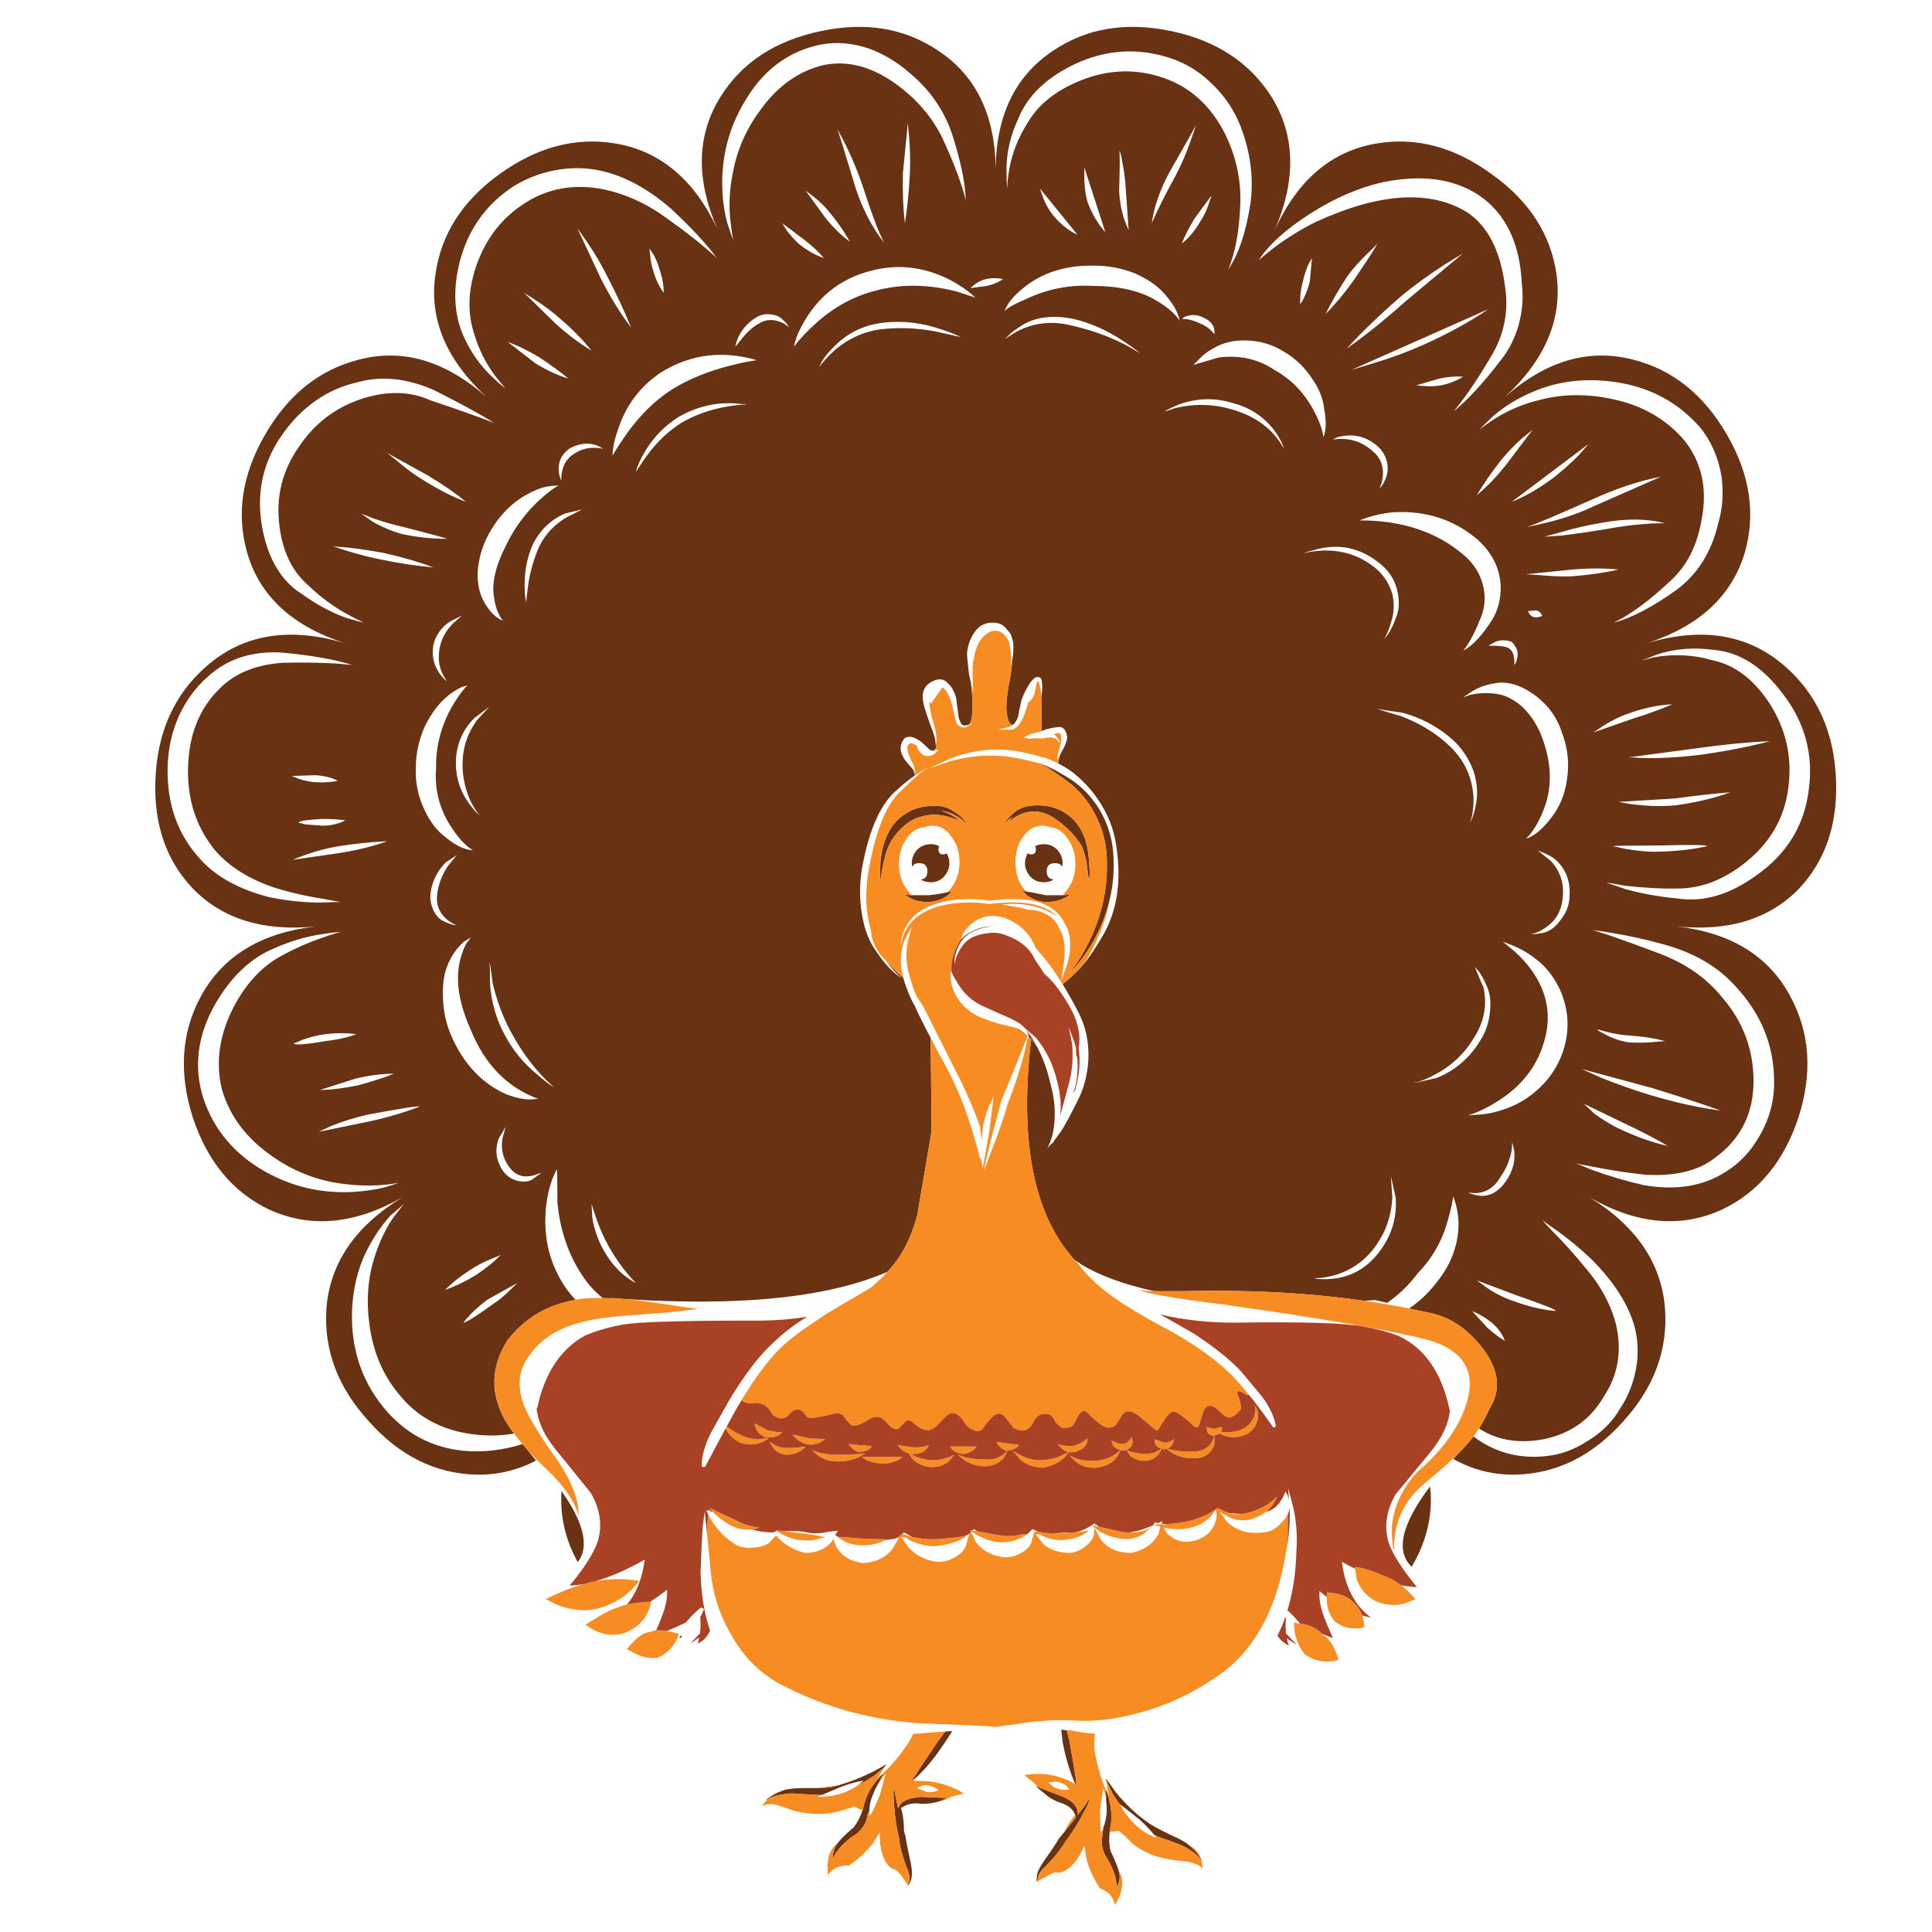 <?xml version="1.0" encoding="utf-8"?>
<!-- Generator: Adobe Illustrator 16.0.0, SVG Export Plug-In . SVG Version: 6.00 Build 0)  -->
<!DOCTYPE svg PUBLIC "-//W3C//DTD SVG 1.1//EN" "http://www.w3.org/Graphics/SVG/1.1/DTD/svg11.dtd">
<svg version="1.1" id="Layer_1" xmlns="http://www.w3.org/2000/svg" xmlns:xlink="http://www.w3.org/1999/xlink" x="0px" y="0px"
	 width="300px" height="300px" viewBox="0 0 300 300" enable-background="new 0 0 300 300" xml:space="preserve">
<g>
	<path fill="#683213" d="M83.182,56.45c1.766,1.07,3.456,1.848,5.073,2.331c-1.268-1.044-2.756-2.133-4.46-3.264
		c-1.044-0.634-2.169-1.231-3.375-1.791l-1.604-0.653L83.182,56.45z M83.069,46.545l-1.698-1.083l4.982,4.869
		c1.903,1.691,3.735,3.065,5.501,4.123c-1.278-1.618-2.903-3.271-4.866-4.962C85.779,48.423,84.474,47.44,83.069,46.545z
		 M87.098,26.287c-2.611,0.373-5.017,1.225-7.218,2.555c-4.29,2.749-7.107,6.628-8.451,11.64c-1.131,4.377-0.957,8.264,0.523,11.659
		c1.143,2.537,2.624,4.651,4.44,6.342c0.859,0.846,1.56,1.443,2.107,1.791c-0.484-0.497-1.077-1.206-1.772-2.127
		c-1.417-1.952-2.475-4.134-3.172-6.547c-0.994-3.183-0.858-6.635,0.412-10.353c1.491-4.253,4.029-7.506,7.611-9.756
		c3.531-2.25,7.522-2.959,11.974-2.125c3.458,0.708,6.703,2.157,9.737,4.346c3.383,2.4,6.056,4.521,8.021,6.361
		c-1.554-2.127-3.912-4.67-7.07-7.63c-3.32-2.885-6.67-4.788-10.053-5.708C91.923,26.101,89.561,25.951,87.098,26.287z
		 M81.128,224.236c0.261,0.313,0.536,0.629,0.821,0.953c0.398,0.521,0.828,1.057,1.288,1.604c-0.785,0.41-1.579,0.766-2.389,1.063
		c-1.728,0.621-3.526,0.99-5.391,1.104c-0.497,0.023-0.995,0.031-1.491,0.02c-6.343-0.148-11.907-2.908-16.696-8.281
		c-4.825-5.273-7.02-11.123-6.584-17.553c0.572-7.053,4.52-12.805,11.845-17.254c-7.411,4.229-14.326,4.867-20.743,1.92
		c-5.633-2.688-9.582-7.449-11.845-14.287c-2.188-6.854-1.803-13.064,1.157-18.639c3.382-6.354,9.345-10.028,17.889-11.024
		c-8.108,0.797-14.457-1.168-19.045-5.894c-4.091-4.303-6.031-9.842-5.82-16.619c0.223-7.563,2.91-13.562,8.059-18.001
		c5.633-4.863,12.752-6.026,21.357-3.489c-8.12-2.61-13.169-7.268-15.146-13.971c-1.741-6.069-0.815-12.206,2.779-18.412
		c3.595-6.217,8.457-10.097,14.586-11.64c6.778-1.765,13.375,0.175,19.792,5.82c-6.269-5.782-8.917-12.1-7.947-18.952
		c0.846-6.268,4.16-11.484,9.943-15.651c5.868-4.24,11.908-5.826,18.111-4.756c6.914,1.193,12.17,5.633,15.763,13.318
		c-3.394-7.76-3.251-14.606,0.429-20.538c3.32-5.348,8.511-8.76,15.576-10.241c6.976-1.492,13.074-0.472,18.298,3.059
		c5.808,3.856,8.766,9.924,8.879,18.207c0.125-8.282,3.088-14.351,8.896-18.207c5.211-3.531,11.349-4.551,18.412-3.059
		c6.989,1.48,12.176,4.893,15.557,10.241c3.656,5.932,3.829,12.778,0.522,20.538c3.531-7.685,8.754-12.125,15.668-13.318
		c6.206-1.07,12.199,0.516,17.982,4.756c5.844,4.167,9.2,9.383,10.071,15.651c0.896,6.852-1.784,13.169-8.039,18.952
		c6.404-5.646,13.033-7.585,19.886-5.82c6.129,1.542,10.993,5.422,14.588,11.64c3.604,6.206,4.523,12.343,2.761,18.412
		c-2.039,6.703-7.083,11.36-15.13,13.971c8.531-2.537,15.621-1.374,21.267,3.489c5.147,4.439,7.834,10.438,8.06,18.001
		c0.211,6.777-1.699,12.316-5.729,16.619c-4.575,4.726-10.895,6.691-18.952,5.894c8.47,0.996,14.358,4.67,17.666,11.024
		c2.972,5.572,3.364,11.783,1.175,18.639c-2.264,6.838-6.212,11.602-11.845,14.287c-6.418,2.947-13.3,2.309-20.649-1.92
		c7.274,4.449,11.197,10.201,11.771,17.254c0.475,6.43-1.688,12.277-6.475,17.553c-4.787,5.373-10.362,8.133-16.73,8.281
		c-3.457,0.063-6.677-0.744-9.662-2.426c0.146-0.16,0.285-0.322,0.411-0.482c0.173-0.176,0.335-0.342,0.483-0.504
		c0.82-0.822,1.566-1.66,2.238-2.521c0.123,0.102,0.254,0.199,0.394,0.299c3.184,2.266,6.788,3.186,10.817,2.762
		c2.25-0.211,4.396-0.98,6.437-2.313c2.264-1.345,3.989-3.069,5.187-5.187c1.344-2.051,2.188-4.353,2.536-6.899
		c0.286-2.476,0.046-4.765-0.729-6.865c-1.131-3.096-3.209-6.168-6.229-9.215c-1.852-1.769-3.725-3.313-5.612-4.646l-2.127-1.494
		l1.81,1.923c1.618,1.616,3.202,3.383,4.758,5.301c2.397,2.733,4.021,5.692,4.867,8.877c0.981,4.154,0.351,7.922-1.901,11.306
		c-2.053,3.53-5.154,5.728-9.309,6.584c-3.73,0.694-6.977,0.205-9.737-1.474c-0.11-0.063-0.218-0.125-0.317-0.188
		c0.623-0.971,1.152-1.971,1.588-3.004c1.914-2.959,1.555-6.137-1.084-9.531c-2.387-3.098-5.238-4.93-8.562-5.502
		c-0.868-0.188-1.747-0.373-2.63-0.561h-0.02l-0.02-0.018H218.9c-0.037-0.014-0.067-0.027-0.094-0.039
		c1.367-0.883,2.648-2.051,3.844-3.506c2.674-3.109,3.947-6.498,3.824-10.168c-0.076-1.119-0.293-2.205-0.654-3.262l-0.204-0.432
		c0,0.563-0.247,1.729-0.745,3.506c-0.846,3.223-2.4,6-4.664,8.338c-1.455,1.932-3.059,3.482-4.813,4.664l-1.848-0.428
		c-0.572,0.035-1.146,0.07-1.718,0.109c-8.718-1.244-18.088-1.74-28.11-1.49c-2.126,0-3.617,0-4.476,0
		c-1.779-0.398-3.472-0.854-5.073-1.363c-2.523-0.844-4.643-1.791-6.344-2.834c-0.102-0.086-0.199-0.168-0.301-0.242l-0.035,0.02
		c-0.188-0.111-0.354-0.223-0.504-0.336l-0.299-0.262c-0.225-0.262-0.441-0.527-0.65-0.803c-5.725-7.023-7.697-18.111-5.934-33.26
		c0.322,0.348,0.627,0.715,0.914,1.1c0.943,1.791,1.627,3.658,2.051,5.6c0.709,2.412,0.891,4.807,0.541,7.182
		c-0.073,0.361-0.137,0.684-0.188,0.971c-0.199,0.707-0.461,1.379-0.783,2.014c0.26-0.271,0.518-0.555,0.764-0.84
		c-0.01,0.076-0.018,0.145-0.018,0.205l0.393-0.65c0.322-0.41,0.629-0.826,0.914-1.25c0,0.021-0.008,0.049-0.019,0.072
		c0.11-0.211,0.247-0.436,0.41-0.67c0.435-0.709,0.899-1.563,1.397-2.557c0.285-0.559,0.598-1.17,0.934-1.826
		c0.92-1.842,1.449-3.889,1.586-6.139c0.139-2.836-0.43-5.41-1.697-7.723c-0.783-1.504-1.549-2.861-2.295-4.066
		c0.051-0.051,0.106-0.105,0.168-0.166c1.865-1.457,3.402-3.136,4.607-5.038c0.484-0.723,0.994-1.542,1.529-2.464
		c2.188-3.816,2.858-8.443,2.016-13.877c-0.359-2.538-1.313-4.937-2.855-7.201c-1.268-1.829-2.748-3.345-4.438-4.552
		c-0.574-0.373-1.152-0.708-1.736-1.006c0.075-0.299,0.161-0.703,0.262-1.213v-0.009l0.02-0.028c0-0.024,0.006-0.043,0.021-0.055
		l0.277-0.56c0.273-0.411,0.52-0.933,0.729-1.566c0.147-0.35,0.147-0.735,0-1.157c-0.139-0.572-0.453-0.926-0.95-1.063
		c-1.06,0.05-2.041,0.261-2.947,0.634c0.063-1.901,0.058-3.594-0.021-5.075c0-0.124,0-0.234,0-0.333
		c0.147-0.486,0.187-1.183,0.11-2.091c0-0.708-0.317-0.993-0.95-0.857c-0.285,0.149-0.603,0.467-0.951,0.952
		c-0.496,0.771-0.92,1.617-1.27,2.538c-0.359,1.628-0.541,2.511-0.541,2.648c-0.199,0.56-0.46,0.976-0.783,1.249
		c-0.396,0.013-0.664-0.304-0.802-0.952c-0.198-0.696-0.272-1.436-0.224-2.219c0-0.847,0.218-2.356,0.65-4.532
		c0.127-0.884,0.213-1.68,0.262-2.387c0.113-0.573,0.17-1.264,0.17-2.072c0-0.473-0.082-0.926-0.242-1.362
		c-0.063-0.385-0.273-0.765-0.637-1.137c-0.146-0.187-0.315-0.373-0.502-0.56c-0.498-0.484-1.207-0.696-2.127-0.634
		c-0.847,0.062-1.549,0.379-2.106,0.952c-0.92,1.056-1.449,2.318-1.586,3.787c0,0.51,0.106,1.611,0.316,3.301l0.318,1.399
		c0,0.074,0,0.143,0,0.205c0.387,3.259,0.293,5.31-0.279,6.155c-0.498,0.199-0.884,0.212-1.157,0.038
		c-0.173-0.235-0.335-0.589-0.484-1.063c-0.276-2.013-0.41-3.058-0.41-3.133c-0.299-1.008-0.709-1.736-1.233-2.183
		c-0.57-0.684-1.292-0.84-2.164-0.467c-1.615,0.634-2.139,1.94-1.566,3.917c0.075,0.423,0.422,1.487,1.044,3.189
		c0.498,1.195,0.747,2.177,0.747,2.948c0.038-0.137,0.063-0.28,0.074-0.429c0.076,0.597-0.024,0.982-0.298,1.157
		c-0.024,0.048-0.062,0.081-0.11,0.091h-0.019c-0.05,0.014-0.106,0.021-0.168,0.021c-0.136-0.026-0.279-0.087-0.43-0.188
		l-1.268-1.175c-1.12-0.847-2.009-1.027-2.667-0.541c-0.623,0.857-0.728,1.71-0.317,2.555c0.21,0.484,0.57,1.007,1.082,1.566
		c0.261,0.274,0.466,0.51,0.617,0.709c0.136,0.324,0.229,0.628,0.278,0.914c-0.895,0.609-1.76,1.305-2.593,2.088
		c-2.61,2.04-4.476,6.095-5.595,12.164c-0.436,2.549-0.436,5.056,0,7.517c0.409,2.337,1.182,4.247,2.313,5.726
		c1.341,1.965,2.642,3.302,3.898,4.009c-0.845-0.646-1.666-1.533-2.463-2.667c0.721,0.847,1.604,1.712,2.648,2.594
		c0.014,0.063,0.024,0.125,0.038,0.187c0.474,1.604,1.07,3.029,1.791,4.271c0.522,1.193,1.326,2.812,2.406,4.851l0.149,13.953
		c-0.024,0.373-0.057,0.739-0.094,1.103l-2.126,12.44c-0.845,3.31-2.221,6.063-4.124,8.265c-0.172,0.187-0.347,0.381-0.522,0.58
		c-1.031,0.444-2.202,0.887-3.507,1.323c-9.389,3.095-22.513,4.011-39.377,2.74c-0.062,0-0.11,0.012-0.148,0.036
		c-0.423-0.024-0.815-0.036-1.176-0.036c-1.255-1.009-2.331-2.209-3.227-3.601c-2.114-3.185-3.383-6.929-3.805-11.229
		c0-3.509-0.038-5.224-0.112-5.147l-0.615,1.344c-0.436,1.131-0.753,2.399-0.953,3.806c-0.646,4.862,0.299,9.209,2.837,13.039
		c0.508,0.746,1.068,1.438,1.679,2.069c-4.427,0.761-7.954,2.851-10.577,6.271c-2.662,4.179-2.729,8.418-0.206,12.722
		c0.36,0.571,0.764,1.162,1.212,1.771c-2.487,0.424-5.006,0.397-7.555-0.074c-4.229-0.782-7.61-2.729-10.147-5.838
		c-2.611-3.035-4.197-6.733-4.757-11.101c-0.497-3.594-0.254-6.978,0.728-10.147c0.708-2.351,1.698-4.472,2.966-6.358
		c1.107-1.396,1.642-2.103,1.604-2.127c0.038,0.024-0.64,0.627-2.034,1.81c-1.542,1.69-2.879,3.729-4.01,6.118
		c-1.48,3.32-2.121,6.996-1.922,11.022c0.287,4.863,1.953,9.13,4.999,12.798c3.247,3.881,7.331,6.067,12.256,6.565
		C75.011,225.549,78.07,225.207,81.128,224.236z M57.048,173.09c-1.842,0.422-3.675,0.988-5.503,1.697
		c-1.057,0.484-1.728,0.803-2.015,0.951l7.742-1.586c2.947-0.646,5.584-1.424,7.909-2.33
		C65.031,171.686,62.32,172.107,57.048,173.09z M49.643,169.266l1.771-0.092c1.417-0.15,2.798-0.361,4.141-0.635
		c2.114-0.561,3.979-1.164,5.596-1.811c-1.829,0-3.799,0.25-5.914,0.746L49.643,169.266z M46.993,161.449
		c-0.919,0.424-1.38,0.598-1.38,0.523c0,0.357,1.66,0.254,4.98-0.318c1.766-0.197,3.345-0.553,4.738-1.063
		c-1.48-0.211-3.103-0.211-4.869,0C49.331,160.742,48.174,161.027,46.993,161.449z M52.906,144.736
		c-0.696,0-1.654,0.105-2.872,0.318c-2.463,0.347-4.962,1.088-7.5,2.219c-3.395,1.406-6.292,4.049-8.692,7.928
		c-2.947,4.801-3.786,9.631-2.519,14.494c1.418,4.949,4.377,8.834,8.879,11.658c3.532,2.176,7.269,3.404,11.211,3.691
		c2.612,0.211,5.335,0,8.17-0.635c0.982-0.271,1.759-0.521,2.331-0.746l-1.38,0.227c-2.835,0.348-5.801,0.24-8.897-0.318
		c-3.606-0.707-6.92-2.188-9.942-4.439c-3.756-2.76-6.187-6.154-7.293-10.186c-0.921-4.076-0.33-8.199,1.771-12.367
		c1.841-3.592,4.21-6.235,7.107-7.926c2.251-1.269,4.546-2.294,6.883-3.078C51.296,145.153,52.21,144.874,52.906,144.736z
		 M219.202,243.283c-1.331-1.232-1.698-3.004-1.101-5.316c0.57-1.979,1.771-4.203,3.6-6.678l0.373-0.467
		c0.313,2.885-0.024,5.727-1.008,8.523C220.568,240.738,219.948,242.051,219.202,243.283z M184.693,286.578
		c0.022,0.01,0.049,0.029,0.072,0.055c0.783,0.672,1.346,1.318,1.68,1.941c0.09,0.16,0.162,0.33,0.225,0.502
		c-0.035-0.072-0.08-0.148-0.13-0.225c-0.446-0.621-1.144-1.219-2.09-1.789c-0.41-0.287-1.404-0.717-2.983-1.287
		c-0.834-0.25-1.578-0.535-2.238-0.857c-0.636-0.773-1.36-1.535-2.184-2.295l-3.076-2.426l0.168,0.336
		c-0.475-0.621-0.921-1.268-1.344-1.939c-0.447-0.982-0.791-1.697-1.025-2.145l-0.037-0.262c0.297,0.373,0.797,1.063,1.49,2.068
		c1.631,1.99,3.364,3.613,5.205,4.869c0.635,0.436,1.76,1.037,3.375,1.811C183.219,285.545,184.184,286.092,184.693,286.578z
		 M166.973,277.045c-0.856-1.926-1.517-4.129-1.977-6.604l-0.207-1.85c0.199,0.025,0.404,0.047,0.615,0.059
		c0.063,0.014,0.145,0.02,0.242,0.02l0.395,1.566c0.844,4.59,1.199,6.951,1.063,7.09
		C167.055,277.238,167.01,277.145,166.973,277.045z M171.749,279.432c0-0.92-0.038-1.404-0.113-1.453
		c0.024-0.037,0.058-0.037,0.095,0c0.086,0.049,0.182,0.248,0.279,0.6c0.086,0.271,0.18,0.633,0.278,1.08
		c0.249,1.045,0.335,2.092,0.261,3.135l0.038-0.059l-0.038,0.168c-0.049,0.336-0.098,0.666-0.148,0.99
		c-0.049,0.199-0.08,0.393-0.094,0.576c-0.123,1.045-0.08,2.027,0.131,2.947c0.051,0.088,0.102,0.182,0.149,0.281
		c0.56,1.207,0.946,2.176,1.156,2.91c0.089,0.357,0.132,0.664,0.132,0.914c-0.063,0.693-0.244,1.219-0.541,1.564
		c0.074-0.197,0.037-0.689-0.113-1.477c-0.285-1.131-0.813-2.285-1.584-3.469c-0.561-1.066-0.697-2.145-0.41-3.227
		c0-0.361,0.029-0.734,0.092-1.119c0.301-0.746,0.479-1.598,0.541-2.559C171.859,280.645,171.822,280.043,171.749,279.432z
		 M140.969,292.695c-0.047,0.021-0.08,0.055-0.093,0.094c0.013-0.039,0.032-0.076,0.056-0.113c0.347-0.484,0.391-1.154,0.129-2.014
		c-0.845-2.053-1.336-3.818-1.472-5.297c-0.436-1.828-0.692-3.625-0.766-5.391c-0.136-1.557-0.098-2.332,0.112-2.332
		c-0.124,0.086,0.056,1.148,0.541,3.188c0.062-0.199,0.175-0.422,0.336-0.67c0.024-0.027,0.057-0.053,0.093-0.076
		c0.149-0.188,0.373-0.354,0.671-0.504c0.56-0.287,1.355-0.475,2.387-0.563c2.538,0.125,3.911,0.168,4.123,0.131
		c-0.684,0.391-1.424,0.654-2.22,0.805c-0.598,0.111-1.23,0.154-1.903,0.131c-1.044-0.148-1.927-0.006-2.648,0.43
		c-0.162,0.074-0.299,0.143-0.41,0.203c0.05,0.227,0.111,0.477,0.187,0.748c0.186,0.811,0.28,1.768,0.28,2.873
		c0.086,0.297,0.173,0.609,0.261,0.934c0.074,0.621,0.254,1.578,0.541,2.873c0.248,1.02,0.385,1.784,0.409,2.295
		c0,0.049,0,0.092,0,0.131C141.66,291.551,141.455,292.26,140.969,292.695z M161.115,292.135c-0.225-0.607-0.1-1.311,0.371-2.105
		c0.051-0.125,0.119-0.262,0.207-0.41c0.262-0.447,0.646-1.014,1.156-1.695c0.783-1.146,1.315-1.967,1.604-2.463
		c0.262-0.313,0.509-0.607,0.746-0.896c0.721-0.905,1.342-1.696,1.863-2.369c-0.023-0.147-0.067-0.284-0.131-0.409
		c-0.336-0.918-1.164-1.56-2.479-1.923c-0.92-0.348-1.768-0.883-2.538-1.604c-0.783-0.619-1.103-0.932-0.952-0.932
		c0,0.012,0.059,0.049,0.169,0.109c0.425,0.211,1.675,0.703,3.749,1.475c1.01,0.422,1.719,0.926,2.127,1.512
		c0.139,0.197,0.236,0.404,0.301,0.615c0,0.014,0,0.023,0,0.037c0.072,0.283,0.086,0.533,0.037,0.744
		c1.268-1.629,1.852-2.486,1.752-2.572c0.227,0.063-0.056,0.803-0.84,2.221c-0.771,1.541-1.723,3.055-2.854,4.533
		c-0.783,1.342-1.946,2.754-3.488,4.23c-0.598,0.66-0.852,1.295-0.766,1.902c0,0.027,0.007,0.063,0.021,0.113
		C161.146,292.223,161.127,292.186,161.115,292.135z M141.735,276.486c-0.087,0.074-0.169,0.143-0.244,0.203
		c0.038-0.063,0.074-0.129,0.113-0.203c0.05-0.074,0.093-0.137,0.13-0.188c1.082-1.729,2.3-3.574,3.655-5.541
		c0.448-0.635,0.908-1.262,1.381-1.885c0.36-0.039,0.727-0.063,1.101-0.072c-0.522,0.846-1.068,1.68-1.642,2.496
		C144.825,273.377,143.325,275.105,141.735,276.486z M136.549,276.689c-0.375,0.549-0.665,1.115-0.877,1.699
		c-0.435,0.92-0.658,1.813-0.67,2.686c-0.087,0.262-0.194,0.51-0.317,0.746c-0.1,1.119-0.654,2.09-1.661,2.91
		c-1.206,0.771-2.164,1.615-2.873,2.537c-0.546,0.711-0.789,1.168-0.727,1.381c-0.149-0.424-0.082-0.988,0.205-1.699
		c0.05-0.174,0.168-0.385,0.354-0.633c0.398-0.572,1.164-1.352,2.295-2.332c0.086-0.063,0.174-0.131,0.261-0.205
		c0.584-0.746,1.044-1.623,1.38-2.631c0.062-0.188,0.11-0.359,0.148-0.521c0.087-0.412,0.199-0.803,0.336-1.176
		c0.323-0.957,0.814-1.846,1.473-2.666c0.845-1.045,1.269-1.463,1.269-1.25C137.083,275.535,136.884,275.92,136.549,276.689z
		 M137.612,273.967c-0.087,0.125-0.167,0.256-0.242,0.393l-1.493,1.271c-0.846,0.598-1.715,1.113-2.612,1.547
		c0.311-0.223,0.579-0.451,0.802-0.688c-1.192,0.199-2.425,0.553-3.693,1.063l-2.724,1.156c-0.845,0.014-1.803-0.023-2.873-0.111
		c-1.505-0.137-2.499-0.137-2.984,0c-0.771,0.074-1.474,0.254-2.107,0.541c-0.225,0.111-0.397,0.205-0.522,0.279
		c-0.149,0.051-0.225,0.063-0.225,0.037c0.138-0.074,0.35-0.217,0.635-0.43c0.522-0.35,1.087-0.643,1.698-0.875
		c0.135-0.063,0.279-0.119,0.428-0.168c0.634-0.227,1.827-0.336,3.581-0.336c0.61,0,1.145,0,1.605,0
		c1.044-0.025,1.709-0.059,1.996-0.096c0.421-0.1,0.838-0.203,1.25-0.314c1.776-0.498,3.588-1.207,5.427-2.127
		c0.659-0.361,1.25-0.686,1.772-0.969C137.431,274.072,137.524,274.018,137.612,273.967z M105.902,253.914l-0.151,0.43
		c-0.111-0.037-0.218-0.066-0.317-0.092C105.583,254.125,105.739,254.016,105.902,253.914z M87.192,231.531
		c1.604,2.25,2.662,4.289,3.17,6.119c0.536,2.063,0.318,3.699-0.654,4.906c-0.57-1.021-1.055-2.092-1.453-3.211
		C87.359,236.785,87.005,234.18,87.192,231.531z M66.877,62.176c4.018,1.342,7.3,2.505,9.85,3.488
		c-2.264-1.406-5.366-3.097-9.308-5.074c-4.178-1.84-8.096-2.264-11.752-1.268c-4.862,1.069-8.854,3.854-11.976,8.356
		c-2.96,4.303-3.942,9.103-2.947,14.401c0.92,4.787,2.966,8.175,6.137,10.165c2.251,1.617,4.539,2.849,6.865,3.695
		c1.206,0.361,2.126,0.608,2.76,0.746c-0.634-0.285-1.48-0.714-2.537-1.286c-2.189-1.195-4.197-2.675-6.025-4.441
		c-2.549-2.175-4.067-5.279-4.551-9.308c-0.572-4.438,0.411-8.493,2.947-12.162c2.462-3.742,5.814-6.286,10.054-7.628
		C60.262,60.653,63.756,60.758,66.877,62.176z M87.714,79.748c-2.116,0.919-3.738,2.437-4.869,4.552
		c-0.92,1.977-1.381,4.128-1.381,6.454c0,1.144,0.076,2.064,0.224,2.76c0.075-0.696,0.187-1.616,0.336-2.76
		c0.336-2.176,0.926-4.185,1.771-6.026c0.921-1.839,2.339-3.32,4.254-4.438c1.331-0.647,2.102-1.039,2.313-1.176
		C90.151,79.176,89.269,79.387,87.714,79.748z M88.367,69.693c-1.207,0.92-1.743,2.09-1.604,3.508
		c0.074,0.622,0.217,1.113,0.429,1.473c-0.063-0.435-0.032-0.926,0.093-1.473c0.225-1.132,0.795-2.015,1.715-2.648
		c1.194-0.859,2.605-1.176,4.235-0.952l0.429,0.093l-0.747-0.428C91.439,68.643,89.921,68.785,88.367,69.693z M69.415,83.665
		c0.211,0-2.008-0.604-6.66-1.81c-1.555-0.335-3.146-0.789-4.775-1.361l-1.902-0.746l1.809,1.268
		c1.479,0.846,2.991,1.479,4.534,1.903c2.275,0.497,4.569,0.746,6.882,0.746H69.415z M66.449,73.834l-6.342-3.507l1.698,1.362
		c1.33,1.145,2.705,2.139,4.122,2.984c2.251,1.405,4.402,2.493,6.454,3.265C70.677,76.546,68.7,75.177,66.449,73.834z
		 M83.909,77.509c1.343-1.193,2.294-1.896,2.854-2.108c-1.406,0-2.636,0.255-3.694,0.765c-3.098,1.331-5.528,3.657-7.293,6.977
		c-0.92,1.765-1.455,3.637-1.604,5.614c-0.062,1.817,0.256,3.364,0.951,4.646c0.919,1.617,1.915,2.605,2.985,2.966
		c-0.709-0.845-1.169-2.015-1.38-3.507c-0.423-2.25,0.206-4.999,1.884-8.244C79.891,81.93,81.659,79.562,83.909,77.509z
		 M70.367,96.778c0.919-0.771,1.342-1.156,1.268-1.156l-1.697,0.858c-1.343,0.845-2.22,2.045-2.63,3.6
		c-0.287,1.616-0.007,3.059,0.839,4.327c0.423,0.647,0.846,1.107,1.269,1.38c-1.207-1.628-1.561-3.469-1.063-5.52
		C68.637,99.01,69.31,97.848,70.367,96.778z M70.254,109.593c0.995-1.628,1.772-2.679,2.331-3.151
		c-0.211,0.062-0.454,0.124-0.727,0.186c-0.995,0.422-1.952,1.058-2.873,1.903c-1.181,1.132-2.201,2.581-3.059,4.347
		c-0.907,2.052-1.361,4.197-1.361,6.436c-0.076,2.276,0.378,4.433,1.361,6.472c0.858,1.841,1.953,3.252,3.283,4.234
		c1.542,1.269,2.954,1.941,4.235,2.015c-1.058-0.635-2.084-1.691-3.078-3.17c-2.04-2.897-2.923-6.083-2.65-9.55
		C67.642,115.93,68.488,112.689,70.254,109.593z M47.384,132.76c-0.981,0.35-1.61,0.599-1.883,0.747l7.182-1.044
		c2.761-0.436,5.235-1.045,7.424-1.829c-2.263,0.087-4.77,0.342-7.518,0.764C50.886,131.672,49.151,132.126,47.384,132.76z
		 M49.959,127.165c-2.412,0.137-3.619,0.342-3.619,0.616c0-0.063,0.349,0.012,1.044,0.224l2.65,0.205
		c1.355,0,2.555-0.279,3.599-0.84C52.527,127.233,51.302,127.165,49.959,127.165z M48.989,120.375l-3.694,0.113l1.045,0.428
		c0.846,0.287,1.691,0.465,2.537,0.541c1.281,0.076,2.481,0.007,3.6-0.204C51.508,120.742,50.345,120.45,48.989,120.375z
		 M52.067,103.026l2.63,0.225c-2.673-0.845-6.305-1.485-10.893-1.921c-4.726-0.273-8.6,1.002-11.621,3.824
		c-1.841,1.616-3.327,3.663-4.458,6.138c-1.069,2.474-1.636,5.08-1.697,7.816c-0.137,5.72,1.554,10.489,5.074,14.307
		c2.462,2.748,6.062,4.719,10.8,5.913c3.52,0.709,6.84,0.958,9.961,0.746h1.045l-2.947-0.54c-2.636-0.411-5.179-1.008-7.629-1.791
		c-4.029-1.418-7.095-3.426-9.196-6.026c-2.761-3.531-4.073-7.735-3.936-12.609c0.149-5.012,1.741-9.028,4.775-12.049
		c2.388-2.476,5.703-3.857,9.943-4.142C46.601,102.84,49.318,102.878,52.067,103.026z M59.472,86.948
		c2.823,0.572,5.435,0.958,7.835,1.156c-2.263-0.845-4.801-1.585-7.611-2.219c-1.84-0.349-3.718-0.635-5.633-0.858l-2.313-0.186
		l2.22,0.727C55.798,86.127,57.632,86.587,59.472,86.948z M76.503,152.666c-0.273-2.192-0.448-3.285-0.523-3.285
		c0.075,0,0.113,1.125,0.113,3.376c0.199,2.822,0.939,5.437,2.221,7.834c1.255,2.414,2.952,4.496,5.092,6.248
		c1.044,0.922,1.927,1.593,2.648,2.017c-2.624-2.265-4.893-5.19-6.809-8.787C78.051,157.818,77.137,155.352,76.503,152.666z
		 M67.922,138.581c0.224-1.48,0.796-2.892,1.717-4.234c0.871-1.02,1.293-1.549,1.268-1.587c0.025,0.038-0.54,0.423-1.697,1.157
		c-1.269,1.281-2.045,2.805-2.333,4.571c-0.148,0.981-0.005,1.933,0.43,2.853c0.41,0.846,0.933,1.412,1.566,1.697
		c0.858,0.424,1.53,0.635,2.015,0.635c-0.56-0.211-1.12-0.566-1.679-1.063C68.078,141.553,67.648,140.209,67.922,138.581z
		 M73.668,111.496c-1.716,1.704-2.667,3.781-2.854,6.23c-0.149,2.487,0.441,4.712,1.771,6.677c0.722,1.058,1.363,1.798,1.922,2.22
		c-0.511-0.56-1.009-1.336-1.494-2.331c-0.92-2.115-1.305-4.266-1.156-6.455c0.136-2.176,0.876-4.185,2.22-6.025
		c1.293-1.38,1.927-2.083,1.901-2.107C76.005,109.73,75.234,110.328,73.668,111.496z M72.38,146.546l0.747-0.97
		c-0.15,0.074-0.504,0.285-1.063,0.634c-0.92,0.785-1.666,1.765-2.239,2.949c-0.77,1.479-1.119,3.28-1.044,5.407
		c0,2.326,0.491,4.554,1.474,6.679c1.915,4.153,4.7,7.045,8.356,8.674c1.841,0.697,3.364,0.94,4.571,0.729h0.428
		c-4.812-1.768-8.307-5.322-10.483-10.67c-1.766-3.941-2.369-7.367-1.81-10.279C71.528,148.566,71.883,147.517,72.38,146.546z
		 M77.996,176.895l0.503-1.9l-1.044,1.791c-0.635,1.641-0.455,3.271,0.541,4.887c0.546,0.832,1.324,1.396,2.331,1.682
		c0.982,0.211,1.754,0.143,2.313-0.205l1.474-1.064c-0.21,0.076-0.417,0.145-0.615,0.205c-1.977,0.783-3.495,0.361-4.551-1.268
		C78.101,179.836,77.783,178.461,77.996,176.895z M102.638,57.83c-3.173,2.126-5.361,4.986-6.567,8.581
		c-0.635,1.691-0.953,3.141-0.953,4.346c0.56-0.995,1.337-2.194,2.333-3.6c2.051-2.823,4.346-5.049,6.882-6.678
		c2.624-1.616,5.627-2.847,9.01-3.693c1.618-0.423,2.99-0.703,4.122-0.839c-0.361-0.149-0.89-0.293-1.585-0.429
		C111.154,54.522,106.741,55.293,102.638,57.83z M101.48,42.18c0.361,1.268,0.888,2.362,1.585,3.283c0-1.144-0.212-2.344-0.635-3.6
		c-0.21-0.771-0.528-1.548-0.95-2.332l-0.635-0.933l0.113,1.044C101.032,40.563,101.206,41.408,101.48,42.18z M91.127,37.535
		l-1.491-2.126l3.711,7.947c1.48,2.884,3.028,5.385,4.646,7.498c-0.996-2.461-2.226-5.111-3.695-7.946
		C93.378,41.08,92.322,39.289,91.127,37.535z M141.175,21.456l-0.206-2.35l-0.765,7.741c-0.074,2.897,0.031,5.502,0.316,7.815
		c0.361-2.313,0.616-4.887,0.764-7.722C141.361,25.112,141.323,23.284,141.175,21.456z M139.477,13.304
		c3.022,2.25,5.31,4.968,6.866,8.151c1.766,3.806,2.971,7.007,3.617,9.606c-0.074-2.674-0.783-6.093-2.126-10.259
		c-1.268-3.743-3.488-6.921-6.659-9.532c-1.841-1.617-3.886-2.848-6.137-3.694c-2.612-0.907-5.185-1.119-7.723-0.634
		c-4.961,1.057-8.846,3.986-11.659,8.787c-2.051,3.382-3.208,7.088-3.469,11.117c-0.148,2.748,0.094,5.322,0.728,7.722
		c0.349,1.119,0.658,2.002,0.933,2.648c-0.137-0.646-0.274-1.566-0.409-2.761c-0.288-2.4-0.182-4.868,0.315-7.405
		c0.635-3.605,2.047-6.889,4.235-9.848c2.688-3.806,6-6.175,9.943-7.108C131.749,9.325,135.596,10.394,139.477,13.304z
		 M133.974,28.936c-0.709-2.102-1.56-4.179-2.555-6.23c-0.845-1.691-1.305-2.537-1.381-2.537c0.076,0,1.032,3.066,2.872,9.197
		c1.133,3.32,2.606,6.112,4.422,8.374c-0.186-0.285-0.565-1.099-1.137-2.443C135.424,33.256,134.684,31.136,133.974,28.936z
		 M232.072,65.048c2.115-1.355,4.479-2.344,7.089-2.966c3.521-0.92,7.263-0.958,11.229-0.112c4.651,0.982,8.383,3.134,11.191,6.454
		c2.688,3.396,3.566,7.487,2.646,12.274c-0.695,4.091-2.354,7.3-4.979,9.624c-3.158,2.974-6.05,5.095-8.673,6.362
		c2.76-0.709,6.013-2.406,9.756-5.092c3.243-2.401,5.396-5.813,6.453-10.241c0.709-2.412,0.884-4.895,0.521-7.443
		c-0.483-2.873-1.578-5.372-3.283-7.499c-3.442-3.955-7.854-6.316-13.225-7.087c-4.378-0.635-8.433-0.211-12.162,1.268
		c-2.687,1.057-4.986,2.437-6.902,4.141c-0.906,0.846-1.571,1.511-1.994,1.997C230.227,66.305,231.004,65.746,232.072,65.048z
		 M213.12,56.45c2.761-0.821,5.342-1.766,7.743-2.835c3.938-1.766,7.359-3.637,10.259-5.614l-21.267,9.438L213.12,56.45z
		 M221.066,59.938c0.922,0.075,1.805,0.044,2.647-0.093c1.345-0.273,2.507-0.728,3.489-1.362c-1.133-0.074-2.364,0.025-3.694,0.298
		l-3.601,1.064L221.066,59.938z M213.85,37.833c0,0.075-0.484,0.572-1.455,1.492c-1.207,1.132-2.271,2.326-3.188,3.582
		c-1.331,2.052-2.457,4.005-3.376,5.858c1.479-1.48,2.928-3.215,4.345-5.205C212.623,39.966,213.85,38.057,213.85,37.833z
		 M224.238,41.135c-2.401,1.554-4.619,3.171-6.659,4.849c-3.259,2.823-6.081,5.54-8.47,8.152c2.897-2.04,5.933-4.477,9.104-7.312
		l8.992-7.499L224.238,41.135z M227.82,32.964c3.184,2.127,5.135,5.901,5.855,11.323c0.622,3.806-0.023,7.375-1.939,10.708
		c-2.176,3.73-4.178,6.69-6.006,8.878c2.176-1.766,4.639-4.446,7.386-8.04c1.134-1.405,2.017-3.134,2.651-5.185
		c0.633-2.263,0.813-4.452,0.541-6.567c-0.289-6.342-2.511-10.931-6.662-13.766c-3.953-2.598-8.965-3.265-15.033-1.996
		c-3.668,0.846-7.336,2.432-11.006,4.756c-3.881,2.475-6.599,4.912-8.15,7.313c0.484-0.423,1.219-1.02,2.201-1.791
		c2.051-1.566,4.275-2.947,6.677-4.142C214.21,29.931,222.038,29.433,227.82,32.964z M79.245,200.285l1.082-1.063l-4.551,2.535
		c-1.554,1.133-2.829,2.34-3.824,3.619c0.422,0,1.902-0.92,4.44-2.762C77.386,201.971,78.337,201.195,79.245,200.285z
		 M77.772,194.877c-0.35,0.15-0.81,0.336-1.381,0.559c-1.195,0.486-2.282,1.045-3.265,1.682c-1.542,0.98-2.885,2.041-4.029,3.17
		c1.479-0.496,3.028-1.229,4.645-2.199c0.995-0.646,1.953-1.359,2.873-2.146L77.772,194.877z M112.915,63.127
		c1.281-0.212,2.308-0.317,3.078-0.317c-0.149-0.049-0.436-0.075-0.858-0.075c-3.394-0.435-6.64,0.23-9.737,1.996
		c-2.25,1.406-4.04,3.271-5.372,5.597c-0.658,1.132-1.087,2.12-1.287,2.966c0.423-0.696,1.02-1.579,1.79-2.649
		c1.556-2.113,3.359-3.805,5.41-5.073C108.053,64.377,110.378,63.562,112.915,63.127z M117.466,49.268
		c-1.206,0.709-2.126,1.698-2.76,2.967c-0.287,0.634-0.46,1.168-0.522,1.604c0.285-0.361,0.632-0.79,1.044-1.287
		c0.845-1.058,1.728-1.835,2.648-2.332c1.133-0.708,2.406-0.708,3.825,0c0.347,0.211,0.622,0.423,0.821,0.634
		c-0.125-0.348-0.474-0.771-1.044-1.269c-0.412-0.422-0.972-0.67-1.679-0.746C118.953,48.702,118.175,48.845,117.466,49.268z
		 M124.871,37.217l-3.394-2.555l0.651,1.063c0.635,0.846,1.3,1.585,1.997,2.22c1.281,0.995,2.549,1.704,3.806,2.127
		C127.097,39.09,126.077,38.138,124.871,37.217z M131.96,37.535c-0.771-1.417-1.76-2.866-2.966-4.346
		c-0.783-0.995-1.666-1.878-2.648-2.649l-1.25-0.951l3.059,4.215C129.348,35.296,130.617,36.541,131.96,37.535z M135.989,45.127
		c3.868-1.045,8.028-1.008,12.48,0.112l2.967,0.97c-0.91-0.92-2.283-1.871-4.124-2.854c-4.016-1.978-8.083-2.4-12.2-1.269
		c-4.228,1.107-7.503,3.5-9.83,7.181c-1.118,1.766-1.783,3.29-1.996,4.57c0.783-1.07,1.872-2.238,3.265-3.507
		C129.386,47.732,132.532,45.997,135.989,45.127z M129.312,54.025c-1.058,1.07-1.76,2.064-2.108,2.984
		c0.56-0.784,1.368-1.667,2.425-2.649c2.265-1.915,4.807-3.01,7.63-3.283c3.108-0.286,6.138-0.075,9.084,0.634l2.872,0.635
		c-0.708-0.361-1.704-0.753-2.984-1.176c-3.021-1.057-6.05-1.412-9.083-1.063C134.048,50.468,131.438,51.774,129.312,54.025z
		 M161.917,30.54c0.412,1.132,0.978,2.126,1.698,2.985c1.119,1.331,2.35,2.306,3.693,2.928l-5.822-7.181L161.917,30.54z
		 M169.752,44.399c4.152,0,7.505,0.809,10.053,2.425c1.545,0.92,2.67,1.916,3.377,2.984c-0.224-1.28-1.031-2.698-2.425-4.253
		c-1.067-1.206-2.555-2.232-4.457-3.078c-2.052-0.82-4.198-1.23-6.437-1.23c-4.525-0.076-8.271,1.156-11.229,3.693
		c-1.354,1.12-2.237,2.245-2.647,3.376c0.41-0.484,1.609-1.15,3.601-1.996C162.832,44.829,166.219,44.187,169.752,44.399z
		 M174.284,25.242c-0.212-1.268-0.38-1.866-0.505-1.791c0.125,0,0.125,2.083,0,6.249c0.125,2.251,0.617,4.26,1.475,6.025
		l-0.429-6.137C174.749,28.046,174.57,26.597,174.284,25.242z M168.371,25.988v1.567c0,1.355,0.168,2.63,0.503,3.824
		c0.722,1.903,1.644,3.457,2.763,4.664L168.371,25.988z M184.88,21.866c0.56-1.555,0.808-2.332,0.745-2.332
		c0.063,0-1.279,2.4-4.027,7.201c-1.479,2.749-2.398,5.391-2.762,7.928c0.995-2.251,2.232-4.713,3.713-7.387
		C183.468,25.509,184.244,23.707,184.88,21.866z M180.757,12.128c4.08,1.418,7.22,4.272,9.419,8.562
		c1.693,3.395,2.502,6.958,2.428,10.688c-0.137,4.377-0.771,7.872-1.903,10.484c1.616-2.326,2.778-5.783,3.487-10.372
		c0.498-3.954-0.028-7.94-1.584-11.957c-0.922-2.325-2.265-4.371-4.029-6.136c-1.967-2.052-4.223-3.5-6.771-4.346
		c-5.086-1.692-10.091-1.374-15.017,0.951c-4.39,2.126-7.286,4.95-8.692,8.469c-1.205,2.624-1.809,5.229-1.809,7.816
		c0,1.28,0.035,2.276,0.111,2.985c0-0.708,0.104-1.705,0.314-2.985c0.438-2.451,1.355-4.807,2.764-7.07
		c1.69-2.959,4.508-5.216,8.448-6.771C172.238,10.743,176.518,10.636,180.757,12.128z M156.1,52.645
		c0.334-0.274,0.863-0.622,1.584-1.045c2.674-1.48,5.563-1.834,8.674-1.063c4.078,0.92,7.644,2.369,10.688,4.347
		c-0.634-0.572-1.554-1.244-2.761-2.015c-2.475-1.63-5.043-2.754-7.703-3.376c-3.396-0.634-6.148-0.211-8.266,1.269
		C157.323,51.394,156.583,52.022,156.1,52.645z M153.02,43.355c-0.56,0.137-1.119,0.41-1.68,0.821
		c-0.285,0.223-0.503,0.41-0.65,0.559l2.555-0.336c0.906-0.212,1.747-0.559,2.52-1.044C154.928,43.143,154.014,43.143,153.02,43.355
		z M193.666,52.868c-1.915-0.075-3.57,0.28-4.962,1.063c-1.007,0.497-1.858,1.132-2.558,1.902c-0.349,0.361-0.633,0.64-0.856,0.839
		l3.917-1.156c3.246-0.422,6.137,0.217,8.675,1.921c2.687,1.48,4.769,3.669,6.249,6.566c0.77,1.467,1.229,2.767,1.381,3.898
		c0.422-1.132,0.452-2.618,0.092-4.458c-0.137-1.48-0.732-2.997-1.789-4.552c-1.133-1.753-2.576-3.158-4.328-4.215
		C197.721,53.546,195.779,52.942,193.666,52.868z M188.145,30.316l-2.646,3.6c-0.834,1.356-1.499,2.661-1.997,3.917
		c1.067-0.846,2.017-1.971,2.837-3.376c0.57-0.846,1.03-1.802,1.379-2.872L188.145,30.316z M203.719,40.072l-0.541,0.951
		c-0.359,0.845-0.641,1.691-0.839,2.536c-0.36,1.331-0.504,2.562-0.429,3.693c0.634-0.981,1.125-2.151,1.474-3.506L203.719,40.072z
		 M203.906,85.456c-1.133,0.273-1.567,0.417-1.307,0.429c-0.102-0.012,0.198-0.081,0.896-0.206
		c4.026-0.634,7.479,0.287,10.354,2.762c1.145,1.056,1.928,2.325,2.351,3.804c0.286,1.257,0.286,2.488,0,3.695
		c-0.361,1.405-0.783,2.499-1.269,3.282c0.635-0.634,1.229-1.691,1.789-3.17c0.512-1.132,0.615-2.475,0.316-4.03
		c-0.336-1.752-1.182-3.194-2.537-4.328C211.33,85.007,207.799,84.261,203.906,85.456z M207.639,67.903l-0.654,0.317h0.225
		c2.253-0.286,4.225,0.317,5.913,1.811c1.208,0.981,1.739,2.275,1.604,3.879c-0.074,0.784-0.256,1.43-0.543,1.939
		c0.438-0.373,0.797-0.982,1.084-1.827c0.26-0.697,0.285-1.499,0.072-2.406c-0.271-0.995-0.796-1.81-1.564-2.444
		C212.009,67.691,209.963,67.268,207.639,67.903z M182.771,62.921c-1.418,0.635-2.021,0.952-1.81,0.952l1.585-0.522
		c2.958-0.697,5.854-0.628,8.674,0.205c3.807,1.07,6.521,3.115,8.151,6.137c-0.226-0.846-0.724-1.796-1.492-2.854
		c-1.616-2.114-3.726-3.52-6.323-4.216C188.586,61.691,185.657,61.791,182.771,62.921z M183.499,49.492l0.951,0.093
		c0.696,0.149,1.323,0.361,1.886,0.635c0.919,0.36,1.666,0.926,2.236,1.697c0.137-1.206-0.467-2.088-1.809-2.648
		c-0.847-0.422-1.756-0.46-2.726-0.111L183.499,49.492z M161.675,118.64l-0.503-0.261l1.473,0.616
		c0.102,0.05,0.193,0.098,0.279,0.149c0.598,0.261,1.176,0.565,1.736,0.912c0.533,0.3,1.068,0.623,1.604,0.97
		c1.74,1.132,3.223,2.681,4.439,4.646c1.393,2.327,2.125,4.831,2.199,7.518c0.113,2.15-0.066,4.233-0.539,6.25
		c-0.563,2.523-1.535,4.96-2.93,7.311c-1.27,2.04-2.469,3.549-3.603,4.534c1.06-1.134,2.114-2.75,3.173-4.851
		c2.113-4.242,3.064-8.625,2.854-13.151c-0.075-2.526-0.739-4.918-1.996-7.182c-1.068-1.903-2.383-3.45-3.937-4.646
		c-1.131-0.845-2.264-1.628-3.396-2.349L161.675,118.64z M161.58,125.057c1.557,0.062,2.973,0.546,4.253,1.455
		c1.979,1.492,3.065,3.86,3.265,7.106c0.139,1.406,0.139,2.493,0,3.264l-0.408-3.151c-0.198-0.846-0.43-1.624-0.688-2.333
		c-1.047-1.666-2.479-3.114-4.293-4.345c-1.979-1.331-3.982-1.399-6.021-0.206l-1.178,0.839c0.063-0.062,0.204-0.235,0.43-0.522
		c0.102-0.124,0.213-0.249,0.336-0.373c-0.349,0.225-0.676,0.491-0.987,0.8l-0.616,0.522l0.541-0.632
		c0.486-0.646,1.076-1.213,1.771-1.698C158.977,125.224,160.176,124.982,161.58,125.057z M163.615,139.009h1.381h0.093l1.063-0.093
		c-0.211,0.211-0.566,0.417-1.063,0.616c-0.709,0.36-1.624,0.54-2.741,0.54c-0.996-0.074-1.916-0.39-2.763-0.95l-0.839-0.747
		c0-0.026,0.199-0.012,0.597,0.036c0.599,0.113,1.622,0.313,3.077,0.598H163.615z M163.635,136.565
		c-0.449,0.287-0.953,0.429-1.512,0.429c-0.846,0-1.549-0.278-2.107-0.838c-0.572-0.647-0.857-1.356-0.857-2.127
		c0-0.559,0.146-1.081,0.447-1.566c0.11,0.137,0.278,0.206,0.504,0.206c0.496,0,0.744-0.25,0.744-0.748
		c0-0.224-0.049-0.397-0.148-0.522c0.424-0.21,0.896-0.316,1.42-0.316c0.771,0,1.439,0.281,2.016,0.838
		c0.57,0.623,0.857,1.324,0.857,2.108c0,0.187-0.021,0.374-0.059,0.561c-0.197-0.374-0.578-0.561-1.139-0.561
		c-0.845,0-1.268,0.424-1.268,1.269C162.533,136.094,162.898,136.517,163.635,136.565z M147.946,125.897
		c1.192,0.696,1.933,1.435,2.219,2.218c-0.498-0.707-1.312-1.311-2.444-1.807c-0.534-0.213-1.063-0.349-1.585-0.411
		c0.496,0.137,0.989,0.342,1.473,0.615c0.572,0.285,1.001,0.572,1.287,0.857l-1.287-0.428c-1.889-0.634-3.754-0.56-5.595,0.223
		c-1.406,0.697-2.605,1.822-3.601,3.376c-0.062,0.112-0.124,0.225-0.186,0.335c-0.436,0.846-0.759,1.798-0.97,2.855
		c-0.287,1.255-0.467,2.307-0.542,3.151c-0.062-0.771-0.062-1.822,0-3.151c0.362-3.321,1.525-5.689,3.489-7.108
		c1.281-0.92,2.693-1.412,4.235-1.474C145.856,125.014,147.026,125.262,147.946,125.897z M141.584,139.009h1.381h1.27
		c1.018-0.098,1.995-0.26,2.927-0.484c0.237-0.037,0.46-0.087,0.671-0.149c-0.783,0.994-1.983,1.561-3.599,1.697
		c-1.119,0-2.035-0.179-2.744-0.54l-1.081-0.616l1.081,0.093L141.584,139.009L141.584,139.009z M145.856,131.398
		c-0.087,0.125-0.13,0.299-0.13,0.522c0,0.498,0.242,0.748,0.727,0.748c0.237,0,0.417-0.057,0.541-0.169
		c0.288,0.474,0.429,0.983,0.429,1.53c0,0.771-0.285,1.48-0.857,2.127c-0.56,0.56-1.231,0.838-2.016,0.838
		c-0.608,0-1.137-0.143-1.585-0.429c0.697-0.048,1.044-0.471,1.044-1.268c0-0.845-0.422-1.269-1.268-1.269
		c-0.546,0-0.914,0.187-1.101,0.561c-0.036-0.175-0.057-0.362-0.057-0.561c0-0.785,0.287-1.485,0.859-2.108
		c0.573-0.557,1.274-0.838,2.107-0.838C145.023,131.082,145.459,131.188,145.856,131.398z M92.507,188.963l-0.654-2.014l0.113,2.127
		c0.287,1.752,0.852,3.4,1.698,4.943c1.33,2.412,3.021,4.146,5.073,5.203c-1.566-1.604-2.979-3.51-4.233-5.709
		C93.732,192.109,93.067,190.594,92.507,188.963z M207.748,197.861c-1.281,0.412-2.486,0.615-3.617,0.615l0.317,0.109
		c4.301,0.361,7.653-1.188,10.053-4.645c1.692-2.398,2.433-5.049,2.22-7.945l-0.744-3.375l0.225,3.375
		c-0.148,2.76-0.993,5.229-2.538,7.404C212.17,195.529,210.198,197.016,207.748,197.861z M212.281,80.382
		c-0.635,0.212-1.02,0.354-1.155,0.429h0.11c6.479,0,11.801,1.766,15.969,5.297c1.691,1.405,2.748,3.134,3.17,5.186
		c0.35,1.753,0.137,3.445-0.634,5.073c-0.771,1.978-1.617,3.531-2.536,4.664c1.256-0.635,2.561-1.94,3.917-3.918
		c1.33-1.766,1.965-3.816,1.903-6.155c-0.139-2.748-1.338-5.142-3.604-7.181c-3.654-3.109-8.025-4.521-13.111-4.234
		C214.895,79.679,213.551,79.959,212.281,80.382z M236.419,67.996c-1.206,1.069-2.308,2.207-3.303,3.414
		c-1.479,1.891-2.747,3.718-3.804,5.485c1.615-1.332,3.172-2.955,4.662-4.87l4.01-5.297L236.419,67.996z M247.518,78.591
		l10.393-4.57c-3.396,0.646-7.002,1.846-10.819,3.6c-5.434,2.413-8.778,3.824-10.034,4.234l2.74-0.615
		C242.555,80.606,245.131,79.723,247.518,78.591z M244.124,89.486c2.687-0.212,5.092-0.561,7.219-1.045
		c-2.202-0.225-4.608-0.225-7.219,0l-7.183,0.728l1.584,0.093C240.927,89.486,242.792,89.559,244.124,89.486z M249.012,81.128
		c-2.201,0.349-4.393,0.846-6.566,1.492l-2.648,0.727l2.873-0.204c2.25-0.286,4.434-0.603,6.548-0.952
		c3.382-0.634,6.492-0.951,9.326-0.951C255.708,80.53,252.529,80.494,249.012,81.128z M245.188,70.645l1.474-1.697l-11.938,8.991
		c2.113-0.846,4.303-2.115,6.564-3.805C242.617,73.089,243.917,71.926,245.188,70.645z M277.698,122.296
		c-0.585,4.652-2.771,8.5-6.565,11.547c-3.395,2.748-6.926,4.122-10.594,4.122c-2.326,0.063-5.073-0.081-8.245-0.428
		c-1.843-0.362-2.762-0.505-2.762-0.431c0.073,0,1.026,0.317,2.854,0.953c2.549,0.708,5.297,1.2,8.243,1.474
		c3.968,0.572,7.996-0.628,12.087-3.601c4.727-3.306,7.438-7.709,8.135-13.207c0.782-5.509-0.561-10.514-4.031-15.016
		c-3.156-4.19-6.715-6.454-10.668-6.791c-3.17-0.435-6.137-0.192-8.897,0.728c-1.542,0.634-2.312,0.92-2.312,0.857
		c0,0.063,0.595-0.08,1.789-0.428c3.158-0.56,6.191-0.417,9.103,0.428c3.457,0.697,6.425,2.917,8.897,6.66
		C277.333,113.192,278.32,117.571,277.698,122.296z M231.85,99.855l-0.728,0.412h0.614c1.145,0,1.959,0.11,2.445,0.333
		c0.709,0.35,1.029,1.232,0.969,2.649c0.199-0.225,0.336-0.54,0.41-0.95c0.287-0.92,0.006-1.805-0.84-2.65
		C233.59,99.291,232.632,99.358,231.85,99.855z M228.38,107.485c-0.782,0.56-1.175,0.802-1.175,0.728
		c0,0.074,0.354-0.031,1.063-0.317c1.256-0.273,2.522-0.336,3.806-0.187c1.479,0.124,2.93,0.821,4.347,2.09
		c1.405,1.343,2.463,3.04,3.17,5.092c1.419,4.017,1.419,7.716,0,11.099c-0.781,1.915-1.665,3.333-2.646,4.254
		c1.332-0.436,2.675-1.568,4.029-3.396c1.205-1.554,1.979-3.419,2.313-5.595c0.436-2.549,0.189-5.025-0.729-7.424
		c-0.771-2.475-2.256-4.489-4.455-6.043c-2.115-1.48-4.123-2.04-6.026-1.679C230.668,106.328,229.438,106.789,228.38,107.485z
		 M238.21,95.827c0.423,0.074,0.847,0.005,1.269-0.205c-0.211-0.484-0.526-0.766-0.951-0.84l-1.269,0.112l0.224,0.411
		C237.682,95.59,237.924,95.765,238.21,95.827z M239.479,132.351l-0.728-0.318l2.108,1.698c1.404,1.542,2.008,3.375,1.809,5.502
		c-0.148,2.189-1.105,3.836-2.873,4.943c-0.771,0.51-1.518,0.802-2.236,0.877c1.067,0,1.89-0.104,2.461-0.318
		c0.848-0.287,1.623-0.926,2.332-1.921c0.844-1.057,1.299-2.221,1.361-3.488c0.198-2.61-0.646-4.657-2.535-6.136
		C240.613,132.841,240.051,132.561,239.479,132.351z M228.811,119.742c-0.662-1.767-1.619-3.278-2.873-4.533
		c-2.326-2.189-5.074-3.708-8.246-4.553c-2.61-0.36-3.894-0.577-3.842-0.652c-0.052,0.075,1.162,0.467,3.637,1.175
		c3.021,1.133,5.598,2.724,7.725,4.775c2.25,2.176,3.451,4.857,3.602,8.041c0,1.542-0.184,2.803-0.541,3.787
		c0.483-0.908,0.834-2.17,1.045-3.787C229.449,122.638,229.281,121.221,228.811,119.742z M243.061,161.973
		c0.633-2.688,0.396-5.365-0.709-8.039c-0.994-2.188-2.308-3.878-3.936-5.074c-1.195-0.921-2.425-1.623-3.693-2.109l-1.381-0.541
		l1.155,0.951c0.996,0.784,1.916,1.699,2.762,2.743c2.823,3.532,3.706,7.311,2.648,11.34c-0.995,3.943-3.32,7.113-6.978,9.516
		c-1.853,1.205-3.513,2.012-4.98,2.422l1.475-0.092c1.355-0.063,2.729-0.342,4.123-0.84c1.979-0.635,3.813-1.732,5.501-3.303
		C241.102,166.982,242.439,164.658,243.061,161.973z M253.245,160.816c-1.206-0.074-2.406-0.256-3.601-0.541l-1.492-0.41
		c-0.286,0,0.137,0.279,1.269,0.838c1.206,0.635,2.442,1.027,3.711,1.174c1.479,0.064,2.929,0.021,4.347-0.129l1.063-0.094
		C256.989,161.232,255.225,160.951,253.245,160.816z M245.615,166l3.078,1.381c2.461,0.982,4.968,1.865,7.518,2.65
		c4.016,1.193,7.68,2,10.986,2.424c-3.158-1.131-6.715-2.301-10.67-3.508L245.615,166z M247.518,172.885
		c1.42,1.057,2.899,1.934,4.439,2.629c2.475,1.133,4.813,1.941,7.016,2.426c-1.916-1.119-4.072-2.244-6.473-3.377l-6.566-3.172
		L247.518,172.885z M269.417,153.074c-2.735-3.021-6.435-5.167-11.099-6.435c-2.823-0.783-5.571-1.386-8.243-1.809
		c-1.433-0.212-2.353-0.355-2.763-0.431l2.647,0.858c2.661,0.92,5.271,1.872,7.834,2.854c4.029,1.542,7.237,3.799,9.626,6.77
		c3.244,3.744,4.867,8.078,4.867,13.002c0,5.012-1.977,8.967-5.934,11.863c-2.598,2.066-6.267,2.949-11.004,2.65
		c-2.674-0.287-5.385-0.703-8.135-1.25l-2.646-0.504c0.387,0.086,1.191,0.396,2.426,0.932c2.609,0.971,5.32,1.779,8.133,2.426
		c5.014,0.908,9.288,0.23,12.832-2.033c2.18-1.332,3.977-3.266,5.393-5.801c1.469-2.613,2.178-5.373,2.127-8.283
		C275.479,162.326,273.46,157.391,269.417,153.074z M251.343,124.516l1.679,0.316c2.688,0.349,5.057,0.424,7.105,0.225
		c3.234-0.436,6.088-1.114,8.563-2.033c-2.611,0.211-5.504,0.534-8.674,0.97L251.343,124.516z M250.391,131.398
		c0.127,0,0.791,0.137,1.996,0.412c2.114,0.36,3.881,0.503,5.297,0.428c2.75-0.062,5.219-0.342,7.406-0.84
		c0-0.21-2.468-0.248-7.406-0.11C253.17,131.288,250.738,131.324,250.391,131.398z M252.814,117.614h0.746
		c2.75,0.224,6.198,0.093,10.354-0.392c4.029-0.56,7.667-1.269,10.913-2.126c-3.321,0.136-7.027,0.49-11.118,1.063L252.814,117.614z
		 M249.012,112.67c-0.648,0.424-1.176,0.778-1.588,1.064l6.139-2.146c2.25-0.696,4.291-1.436,6.117-2.219
		c-1.964,0.075-4.109,0.503-6.435,1.286C251.751,111.154,250.341,111.825,249.012,112.67z M234.814,177.324
		c0,0.285-0.032,0.738-0.094,1.361c-0.285,1.49-0.853,2.834-1.695,4.027c-1.195,2.055-2.887,2.867-5.076,2.443l0.431,0.203
		c0.409,0.139,0.864,0.242,1.361,0.318c1.616,0.135,2.997-0.641,4.141-2.332c0.972-1.406,1.394-2.916,1.271-4.533L234.814,177.324z
		 M231.346,157.215c0.199-1.555,0.051-2.896-0.447-4.027c-0.35-0.848-0.766-1.623-1.25-2.332l-0.65-0.728l1.379,3.283
		c0.572,2.748,0.05,5.358-1.564,7.834c-1.432,2.389-3.414,4.254-5.951,5.596c-1.27,0.697-2.363,1.119-3.282,1.271
		c-0.063,0.074,1.106-0.168,3.507-0.729c2.823-1.143,5.042-3.021,6.659-5.633C230.662,160.355,231.195,158.844,231.346,157.215z
		 M233.678,208.215c-0.373-1.045-1.051-1.99-2.033-2.836c-0.635-0.496-1.343-0.959-2.127-1.381l-0.934-0.43l2.313,2.539
		C231.818,206.951,232.745,207.654,233.678,208.215z M235.45,201.125l-6.138-2.311l1.584,1.152c1.354,0.924,2.772,1.623,4.254,2.107
		c2.326,0.848,4.478,1.344,6.455,1.49C241.605,203.357,239.553,202.543,235.45,201.125z"/>
	<path fill="#F78C23" d="M171.768,276.449c0.234,0.447,0.578,1.162,1.025,2.145c0.423,0.672,0.869,1.318,1.344,1.939l0.372,0.707
		c0.56,0.785,1.155,1.488,1.791,2.109c1.058,0.996,2.15,1.668,3.282,2.016c-0.111-0.148-0.23-0.299-0.354-0.447
		c0.66,0.322,1.403,0.607,2.237,0.857c1.579,0.57,2.573,1,2.983,1.287c0.945,0.57,1.644,1.168,2.09,1.789
		c0.111,0.412,0.188,0.873,0.225,1.381c-0.338-0.561-1.145-0.943-2.426-1.156l-1.884-0.225c-2.763-0.334-4.987-1.219-6.679-2.648
		c-1.207-1.268-1.916-1.902-2.127-1.902l-1.346,0.168c0.014-0.186,0.045-0.377,0.096-0.576c0.052-0.324,0.101-0.654,0.147-0.99
		l0.038-0.168l-0.038,0.059c0.074-1.043-0.012-2.09-0.261-3.135c-0.1-0.447-0.191-0.811-0.278-1.08
		c0.05,0.109,0.104,0.223,0.167,0.334L171.768,276.449z M171.749,279.432c-0.026-0.246-0.065-0.49-0.113-0.727l-0.317-1.063
		l-0.521,3.486l0.113,3.488c0.159-0.236,0.297-0.512,0.407-0.82c-0.063,0.387-0.092,0.76-0.092,1.119
		c-0.287,1.082-0.148,2.158,0.41,3.229c0.771,1.182,1.299,2.338,1.584,3.469c0.15,0.783,0.188,1.275,0.113,1.475
		c0.297-0.348,0.479-0.871,0.541-1.566c0-0.25-0.043-0.555-0.132-0.914c0.036,0.035,0.08,0.086,0.132,0.148
		c0.708,1.355,0.459,3.047-0.747,5.074c-0.149-0.834-0.571-1.531-1.269-2.09l-1.063-0.561c-0.993-1.469-1.698-3.016-2.106-4.646
		l-0.316-1.994c-0.561,1.479-1.336,2.645-2.33,3.486c-0.85,0.635-1.52,0.879-2.018,0.729c-0.271-0.063-0.868,0.193-1.791,0.768
		c-0.358,0.162-0.721,0.367-1.082,0.611c-0.086-0.605,0.168-1.24,0.767-1.9c1.542-1.479,2.705-2.893,3.488-4.232
		c1.132-1.48,2.083-2.992,2.854-4.533c0.783-1.418,1.063-2.158,0.838-2.221c0.101,0.086-0.483,0.945-1.752,2.574
		c0.051-0.211,0.036-0.461-0.037-0.746c0.024-0.063,0.024-0.117,0-0.168c-0.037-0.188-0.139-0.35-0.299-0.484
		c-0.41-0.586-1.119-1.09-2.128-1.512c-2.075-0.77-3.325-1.262-3.749-1.473l-0.503-0.541l-1.587-1.27
		c2.911-0.473,5.555,0,7.93,1.416c0.037,0.102,0.082,0.191,0.131,0.281c0.138-0.141-0.219-2.5-1.063-7.092l-0.396-1.564
		c0.162,0,0.338,0.006,0.522,0.021c0.123,0.014,0.261,0.031,0.411,0.055c1.105,0.238,2.257,0.393,3.449,0.467
		c-0.111,0.82-0.137,1.66-0.074,2.52c0.412,2.389,1.003,4.473,1.773,6.248c-0.037-0.037-0.069-0.037-0.096,0
		C171.711,278.027,171.749,278.512,171.749,279.432z M144.868,279.955c0.796-0.148,1.537-0.414,2.22-0.803
		c-0.212,0.037-1.585-0.006-4.123-0.131c-1.032,0.088-1.828,0.271-2.387,0.561c-0.299,0.148-0.522,0.318-0.671,0.504
		c-0.037,0.025-0.069,0.049-0.093,0.076c-0.161,0.248-0.274,0.471-0.336,0.67c-0.484-2.039-0.665-3.104-0.541-3.189
		c-0.21,0-0.248,0.777-0.112,2.332c0.074,1.768,0.33,3.563,0.766,5.393c0.136,1.479,0.627,3.242,1.472,5.297
		c0.261,0.857,0.218,1.527-0.129,2.014c-0.92-1.49-1.623-2.305-2.108-2.441c-0.486-0.063-0.982-0.551-1.492-1.471
		c-0.546-1.211-0.783-2.625-0.709-4.256l-1.063,1.695c-1.056,1.355-2.324,2.523-3.804,3.508c-0.362-0.076-0.753-0.043-1.176,0.096
		c-0.845,0.146-1.511,0.607-1.997,1.379c-0.285-2.324,0.17-3.945,1.363-4.867c0.012,0,0.026,0,0.037,0
		c-0.186,0.248-0.304,0.459-0.354,0.633c-0.287,0.711-0.354,1.275-0.205,1.699c-0.062-0.213,0.18-0.67,0.727-1.381
		c0.709-0.922,1.667-1.768,2.873-2.537c1.006-0.82,1.561-1.791,1.661-2.91c0.124-0.236,0.23-0.484,0.317-0.746
		c-0.013,0.275,0,0.547,0.037,0.82c0.199,0,0.728-1.063,1.585-3.189l0.933-3.377l-0.614,0.84c-0.15,0.188-0.28,0.361-0.393,0.521
		c0.335-0.771,0.534-1.154,0.597-1.154c0-0.213-0.424,0.205-1.269,1.25c-0.659,0.82-1.15,1.709-1.473,2.666
		c-0.138,0.373-0.249,0.764-0.336,1.176c-0.038,0.162-0.086,0.336-0.148,0.521l-1.232-0.635l-1.678,0.521
		c-2.537,0.834-5.255,0.834-8.15,0c-0.487-0.211-1.09-0.426-1.812-0.635c-1.268-0.359-2.181-0.322-2.74,0.109
		c0.222-0.371,0.509-0.74,0.857-1.1c0.125-0.074,0.297-0.168,0.522-0.279c0.634-0.287,1.336-0.467,2.107-0.541
		c0.486-0.137,1.479-0.137,2.984,0c1.07,0.088,2.028,0.125,2.873,0.111l-0.764,0.316h0.093c1.342,0,2.58-0.18,3.713-0.539
		c1.006-0.336,1.865-0.771,2.573-1.309c0.896-0.434,1.766-0.949,2.612-1.547l1.493-1.271c-0.747,1.131-1.106,1.699-1.082,1.699
		c1.69-1.346,3.321-3.217,4.887-5.617c0.224-0.385,0.43-0.789,0.617-1.211c0.323-0.014,0.639-0.023,0.95-0.039
		c1.219-0.135,2.563-0.242,4.029-0.314c-0.473,0.623-0.933,1.25-1.381,1.885c-1.355,1.967-2.573,3.813-3.655,5.541l-0.151,0.188
		h0.021c-0.039,0.074-0.076,0.143-0.113,0.203c0.074-0.063,0.156-0.129,0.244-0.203l2.5,0.111c2.051,0.271,3.854,0.9,5.409,1.885
		l-2.034,0.539C146.851,279.52,145.938,279.83,144.868,279.955z M137.797,197.49c0.175-0.199,0.35-0.395,0.522-0.58
		c1.903-2.201,3.278-4.955,4.124-8.264l2.126-12.441c0.038-0.361,0.07-0.729,0.094-1.102l-0.149-13.953
		c0.647,1.244,1.398,2.656,2.257,4.232c1.691,3.1,3.108,6.551,4.252,10.354c0.449,1.519,0.81,2.791,1.082,3.824
		c0.063,0.211,0.125,0.422,0.187,0.635c0-0.161,0-0.315,0-0.467c0.235,1.131,0.308,1.709,0.207,1.733
		c0.101,0,0.147-0.241,0.147-0.729c0.014,0.113,0.024,0.207,0.037,0.281l0.951-5.41c0.436-3.381,0.651-5.174,0.651-5.371
		c0,0.074-0.218,0.535-0.651,1.379c-0.548,1.271-0.896,2.531-1.047,3.787c-0.086,0.674-0.134,1.313-0.146,1.924
		c-0.075-0.797-0.168-1.604-0.279-2.428c-1.021-2.91-2.393-6.018-4.122-9.326l-4.664-9.271c-0.547-0.819-0.857-1.293-0.932-1.418
		l-0.409-0.819c-0.263-0.758-0.512-1.549-0.749-2.367c-0.584-1.742-0.689-3.57-0.316-5.484l0.615-2.351l-1.173,2.258
		c-0.249,0.696-0.412,1.405-0.487,2.126c-0.124,1.168-0.005,2.367,0.355,3.6c-1.044-0.882-1.927-1.748-2.648-2.594
		c-0.038-0.036-0.068-0.08-0.094-0.129c-0.981-0.908-1.678-2.021-2.088-3.34c-0.113-0.484-0.194-0.97-0.242-1.455
		c-0.821-2.822-0.915-5.968-0.28-9.439c1.132-6.143,2.792-10.167,4.98-12.069c0.994-0.982,1.977-1.897,2.947-2.742l1.156-0.856
		l-1.268,0.744c-0.223,0.151-0.447,0.3-0.671,0.448c-0.05-0.285-0.143-0.589-0.278-0.914c0.21,0.273,0.323,0.497,0.335,0.671
		c0-0.498-0.144-1.058-0.429-1.68c-0.859-1.628-1.034-2.617-0.522-2.966c0.124-0.211,0.516-0.129,1.175,0.244l0.093,0.392
		c0.199,0.484,0.554,0.869,1.063,1.156c0.697,0.199,1.294,0.057,1.791-0.429l0.074-0.149c0.038-0.012,0.081-0.036,0.132-0.074
		l0.223-0.205h-0.223c-0.014,0.012-0.026,0.03-0.038,0.055l0.038-0.13c-0.188,0.087-0.368,0.143-0.541,0.167
		c0.048-0.011,0.086-0.043,0.11-0.091c0.274-0.175,0.374-0.56,0.298-1.157c0.1-0.709,0-1.585-0.298-2.631
		c-0.423-1.342-0.665-2.406-0.727-3.188c-0.038-0.212-0.056-0.417-0.056-0.616c0.062,0.149,0.15,0.285,0.261,0.411l1.792-2.557
		c0.447,0.287,0.87,0.927,1.268,1.923c0.076,0.198,0.33,1.218,0.765,3.058c0.062,0.573,0.342,0.965,0.839,1.176
		c0.423,0.137,0.772,0.105,1.044-0.094l0.764-0.428l-0.428,0.093c-0.039,0.026-0.063,0.037-0.076,0.037
		c0.574-0.845,0.666-2.896,0.281-6.155c0-0.062,0-0.13,0-0.205l0.316,1.456l-0.096-2.948c0-0.846,0.031-1.611,0.096-2.294
		c0.021,0.1,0.063,0.187,0.111,0.261c0-0.497,0.1-1.058,0.299-1.68c0.435-1.405,1.213-2.361,2.332-2.872
		c0.619-0.175,1.176-0.124,1.658,0.149c0.797,0.608,1.23,1.367,1.308,2.275c0.226,1.144,0.261,2.101,0.108,2.873
		c0.104-0.249,0.188-0.547,0.264-0.895c-0.051,0.708-0.137,1.503-0.264,2.387c-0.434,2.176-0.649,3.686-0.649,4.532
		c-0.05,0.783,0.022,1.523,0.226,2.219c0.137,0.647,0.401,0.965,0.801,0.952c-0.125,0.1-0.246,0.18-0.373,0.242
		c-0.695,0.274-1.336,0.41-1.922,0.41l0.449,0.113h1.695c1.021-0.287,1.85-1.68,2.479-4.178c0.461-0.35,0.791-0.797,0.99-1.343
		l0.334-1.679c0.201-0.199,0.182-0.23-0.055-0.094c0.262-0.347,0.416-0.279,0.466,0.207c0.187,0.658,0.292,1.218,0.317,1.678
		c0,0.074,0,0.143,0,0.206c0,0.1,0,0.21,0,0.333c0.076,1.48,0.08,3.173,0.02,5.075c-0.123,0.05-0.236,0.101-0.337,0.149
		c-0.608,0.087-1.175,0.254-1.698,0.504l-0.82,0.411l0.768,0.017l-0.148,0.076c-0.051,0.1,0.338,0.087,1.158-0.038l1.284,0.038
		c1.329-0.336,2.179-0.125,2.538,0.634c0.21,0,0.066-0.318-0.432-0.95c-0.123-0.126-0.246-0.25-0.37-0.374
		c0.224-0.051,0.45-0.1,0.688-0.149c0.562,0.074,0.598,0.952,0.112,2.631c-0.213,0.646-0.315,1.175-0.315,1.585l0.429-0.737v0.009
		c-0.101,0.51-0.187,0.914-0.263,1.213c-0.723-0.361-1.447-0.665-2.183-0.914c-0.125,0-0.244-0.012-0.354-0.038
		c-0.821-0.287-1.692-0.515-2.612-0.69c-3.94-0.907-7.854-0.589-11.733,0.952l-2.219,1.044c-0.224,0.1-0.436,0.199-0.635,0.299
		l-0.129,0.039v0.018c0,0.05,0.957-0.273,2.872-0.97c4.017-1.132,7.904-1.238,11.66-0.317c0.943,0.175,1.846,0.405,2.705,0.69
		l0.856,0.467c1.131,0.721,2.264,1.504,3.396,2.349c1.555,1.195,2.865,2.743,3.937,4.646c1.256,2.263,1.92,4.656,1.996,7.182
		c0.212,4.526-0.74,8.91-2.854,13.151c-1.058,2.101-2.115,3.716-3.173,4.851c1.134-0.985,2.333-2.495,3.603-4.534
		c1.395-2.351,2.367-4.788,2.93-7.311c-0.301,1.814-0.82,3.612-1.566,5.391c-0.906,2.188-1.822,3.878-2.742,5.073
		c0.535-0.622,1.113-1.381,1.734-2.275c-1.205,1.901-2.74,3.581-4.605,5.038c-0.063,0.062-0.119,0.115-0.168,0.166
		c-0.025-0.051-0.051-0.086-0.074-0.11c-1.205-1.93-2.368-3.515-3.488-4.758c-0.223-0.311-0.447-0.584-0.672-0.821
		c-0.1-0.261-0.217-0.534-0.354-0.821c-0.922-1.766-2.399-3.035-4.439-3.806c-2.201-0.646-4.071-0.198-5.614,1.343
		c-0.673,0.697-1.058,1.356-1.157,1.978c-0.075,0.124-0.149,0.249-0.223,0.373c-0.933,1.592-1.35,3.115-1.251,4.57l-0.018-0.02
		c-0.074,0-0.112,0.029-0.112,0.092c-0.062,0.562-0.024,1.195,0.112,1.904c0.572,2.262,1.985,3.961,4.235,5.09
		c0.261,0.127,0.546,0.238,0.856,0.338c0.732,0.301,1.541,0.572,2.427,0.82c0.694,0.148,1.58,0.367,2.647,0.654
		c0.138,0.037,0.272,0.08,0.41,0.129c0.396,0.287,0.782,0.609,1.155,0.971c0.015,0.037,0.037,0.074,0.074,0.111
		c-0.322,0.92-1.681,4.285-4.065,10.092c-1.879,6.977-2.762,10.578-2.648,10.801c-0.025-0.086,0.229-0.775,0.767-2.068
		c0.108-0.301,0.233-0.637,0.372-1.01c1.068-2.674,1.922-5.135,2.557-7.385c0.981-2.465,1.803-4.969,2.463-7.52
		c0.187-0.797,0.343-1.443,0.465-1.939c0.113-0.262,0.23-0.516,0.354-0.766c0.111,0.125,0.218,0.236,0.317,0.336
		c-1.766,15.146,0.21,26.234,5.933,33.26c0.209,0.273,0.429,0.541,0.652,0.801c0.223,0.275,0.465,0.537,0.728,0.783
		c1.553,2.117,3.805,4.129,6.754,6.045c0.209,0.137,0.428,0.281,0.65,0.428c1.691,1.082,4.092,2.451,7.2,4.105
		c0.784,0.447,1.534,0.896,2.257,1.342c2.662,1.666,4.831,3.311,6.512,4.926c0.709,0.672,1.498,1.523,2.367,2.559
		c-0.521-0.287-1.057-0.396-1.604-0.338c-0.438,0-0.547,0.1-0.336,0.299c0.272,1.133,0.41,1.945,0.41,2.441
		c0.15,1.418-0.621,1.244-2.313-0.521c-0.497-0.498-1.103-0.746-1.812-0.746c-0.633,0.062-1.154,0.627-1.565,1.697
		c-0.149,0.41-0.3,0.901-0.446,1.474c-0.484-0.435-0.9-0.783-1.252-1.046c-0.932-0.721-1.671-1.006-2.219-0.856
		c-0.496,0.074-0.919,0.361-1.27,0.856c-0.361,0.41-0.752,0.873-1.176,1.382c-0.285,0.137-0.785-0.117-1.492-0.765
		c-1.688-1.543-3.063-1.996-4.121-1.36c-0.425,0.211-0.813,0.92-1.176,2.125c-0.213,0.351-0.811,0.235-1.793-0.336
		c-0.906-0.57-1.429-0.994-1.564-1.269c-0.373-0.349-0.834-0.521-1.381-0.521c-0.561,0-0.981,0.247-1.27,0.742
		c-0.074,0.199-0.322,0.762-0.744,1.682c-0.424,0.721-0.916,0.65-1.475-0.205c-0.436-0.783-0.827-1.313-1.176-1.586
		c-0.982-0.848-2.008-0.604-3.078,0.729l-0.635,1.287c-0.422,0.834-0.988,0.977-1.697,0.428c-0.135-0.074-0.559-0.572-1.271-1.492
		c-0.407-0.635-0.938-0.986-1.585-1.063c-0.348-0.063-1.012,0.33-1.994,1.176c-0.635,0.547-1.096,0.895-1.381,1.045
		c-0.486,0.223-0.908,0.049-1.271-0.523c-1.192-1.705-2.325-2.27-3.394-1.695c-0.285,0.146-0.92,0.715-1.903,1.695
		c-0.56,0.783-1.188,0.996-1.884,0.637c-0.783-0.561-1.386-0.984-1.81-1.271c-0.572-0.357-1.063-0.256-1.474,0.318
		c-0.584,0.783-1.262,0.783-2.032,0c-1.195-1.344-2.153-1.666-2.875-0.971c-0.409,0.436-0.931,0.795-1.566,1.084
		c-0.77,0.271-1.337,0.166-1.698-0.318c-0.21-0.51-0.701-0.791-1.472-0.84c-0.783-0.148-1.492-0.148-2.126,0
		c-1.679,0.125-2.942-0.199-3.787-0.971c-0.498-0.424-1.176-0.354-2.035,0.207c-0.484,0.357-0.87,0.539-1.155,0.539
		c-0.424,0-0.891-0.322-1.399-0.973c-0.412-0.559-0.963-0.84-1.661-0.84c-1.269,0-1.978,0-2.126,0
		c-0.224-0.086-0.336-0.271-0.336-0.561c1.517-2.447,3.041-4.523,4.57-6.229c1.206-1.332,2.898-2.736,5.073-4.217
		c1.12-0.746,2.072-1.393,2.855-1.939c0.124-0.088,0.242-0.162,0.353-0.225c0.014-0.012,0.027-0.02,0.039-0.02l0.009-0.008
		c0.014-0.008,0.035-0.012,0.065-0.012l1.528-0.912l3.526-2.07l1.53-0.914C136.231,199.111,137.064,198.309,137.797,197.49z
		 M139.906,146.21c-0.037,0.261-0.055,0.56-0.055,0.895c0.024-0.138,0.043-0.254,0.055-0.354c0.558-3.471,3.027-5.59,7.405-6.361
		c2.188-0.347,4.296-0.347,6.324,0c5.061-0.697,8.58-0.048,10.559,1.941c-2.252-1.493-4.889-2.14-7.908-1.941
		c-0.546,0-0.821-0.031-0.821-0.093c0,0.124,0.951,0.33,2.854,0.615c0.475,0.1,0.938,0.225,1.398,0.374
		c1.146-0.062,2.303,0.31,3.471,1.118c0.571,0.486,0.996,1.051,1.271,1.698c0.794,1.218,1.036,3.046,0.728,5.484l-0.41,2.762
		l0.951-2.649c0.162-0.548,0.278-1.063,0.354-1.548c0.287-1.902,0.051-3.463-0.709-4.683c-1.504-3.282-5.414-4.482-11.729-3.6
		c-2.029-0.36-4.138-0.36-6.326,0C142.934,140.639,140.464,142.753,139.906,146.21z M161.58,125.057
		c-1.404-0.075-2.604,0.167-3.6,0.727c-0.695,0.485-1.285,1.052-1.771,1.698l-0.541,0.632l0.616-0.522
		c0.312-0.309,0.641-0.576,0.987-0.8c-0.123,0.124-0.234,0.249-0.336,0.373c-0.226,0.287-0.367,0.46-0.43,0.522l1.178-0.839
		c2.039-1.194,4.047-1.125,6.021,0.206c1.814,1.231,3.246,2.679,4.293,4.345c0.26,0.709,0.488,1.487,0.688,2.333l0.408,3.151
		c0.139-0.771,0.139-1.858,0-3.264c-0.197-3.246-1.285-5.614-3.265-7.106C164.553,125.604,163.137,125.119,161.58,125.057z
		 M159.343,138.412c-0.397-0.048-0.597-0.062-0.597-0.036l0.839,0.747c0.847,0.56,1.767,0.876,2.763,0.95
		c1.117,0,2.032-0.179,2.741-0.54c0.497-0.199,0.853-0.405,1.063-0.616l-1.063,0.093h-0.093c0.248-0.235,0.49-0.521,0.727-0.858
		c0.846-1.106,1.271-2.442,1.271-4.01c0-1.553-0.426-2.891-1.271-4.01c-0.721-1.044-1.617-1.609-2.686-1.697
		c-0.375-0.149-0.783-0.225-1.232-0.225c-1.131,0-2.113,0.573-2.947,1.717c-0.781,1.057-1.174,2.362-1.174,3.917
		c0,1.616,0.393,2.959,1.174,4.029C159.008,138.059,159.17,138.238,159.343,138.412z M147.946,125.897
		c-0.92-0.635-2.09-0.883-3.507-0.747c-1.542,0.062-2.954,0.553-4.235,1.474c-1.964,1.418-3.127,3.787-3.489,7.108
		c-0.062,1.33-0.062,2.38,0,3.151c0.076-0.845,0.256-1.896,0.542-3.151c0.211-1.058,0.534-2.009,0.97-2.855
		c0.062-0.11,0.124-0.223,0.186-0.335c0.996-1.554,2.195-2.679,3.601-3.376c1.841-0.783,3.706-0.857,5.595-0.223l1.287,0.428
		c-0.285-0.285-0.714-0.572-1.287-0.857c-0.484-0.273-0.977-0.478-1.473-0.615c0.522,0.062,1.051,0.198,1.585,0.411
		c1.132,0.497,1.946,1.101,2.444,1.807C149.879,127.332,149.139,126.593,147.946,125.897z M143.619,128.434
		c-1.107,0.074-2.035,0.641-2.78,1.697c-0.832,1.12-1.249,2.458-1.249,4.01c0,1.568,0.417,2.904,1.249,4.01
		c0.237,0.337,0.485,0.623,0.746,0.858h-0.093l-1.081-0.093l1.081,0.616c0.709,0.36,1.625,0.54,2.744,0.54
		c1.615-0.136,2.815-0.703,3.599-1.697c-0.211,0.062-0.435,0.113-0.671,0.149c0.199-0.199,0.386-0.417,0.56-0.653
		c0.847-1.145,1.269-2.487,1.269-4.029c0-1.556-0.422-2.861-1.269-3.917c-0.771-1.144-1.753-1.717-2.947-1.717
		C144.351,128.209,143.966,128.284,143.619,128.434z M189.486,234.795c-0.023,0-0.051,0-0.074,0l1.176,1.586
		c1.479,1.33,3.313,1.857,5.501,1.586c1.134-0.063,2.115-0.592,2.948-1.586c0.424-0.422,0.732-0.846,0.934-1.268l-0.02,4.496
		c-0.086,0.471-0.174,0.941-0.262,1.416c-1.479,9.166-5.143,15.656-10.985,19.473c-3.606,2.477-7.456,4.273-11.547,5.393
		c-3.757,1.07-7.249,1.492-10.483,1.27c-2.611-0.148-5.54,0.029-8.785,0.541c-1.306,0.174-2.302,0.316-2.984,0.43
		c-2.746-0.162-6.803-0.342-12.161-0.541c-7.685-0.563-14.772-2.527-21.264-5.912c-3.445-1.766-6.156-4.488-8.133-8.172
		c-1.617-2.811-2.612-5.941-2.984-9.398l-0.541-5.67c0-1.033,0.05-2.078,0.148-3.137v-0.186c0.151,0.26,0.355,0.646,0.616,1.154
		c0.92,1.404,2.083,2.566,3.488,3.488c0.847,0.51,1.874,0.689,3.079,0.539c0.995-0.072,1.771-0.328,2.331-0.764l1.025-1.1
		c0.199,0.211,0.455,0.479,0.767,0.801c1.055,0.92,2.293,1.555,3.711,1.901c1.752,0,3.127-0.56,4.122-1.679
		c0.088-0.188,0.181-0.354,0.28-0.504l0.448,1.229c0.92,1.48,2.331,2.326,4.234,2.537c1.916-0.137,3.402-0.84,4.459-2.105
		l1.063-1.811l-0.486,0.092c0.324-0.211,0.641-0.428,0.952-0.65c0.137,0.088,0.355,0.254,0.652,0.504
		c-0.534-0.063-0.802-0.074-0.802-0.037c0.074,0,0.46,0.529,1.156,1.584c1.12,1.195,2.562,1.938,4.328,2.223
		c1.07,0.063,2.064-0.193,2.985-0.766c0.771-0.412,1.3-0.965,1.585-1.66c0.324-1.193,0.522-1.826,0.599-1.9l-0.147,0.055
		c0.124-0.111,0.254-0.236,0.39-0.373l0.729,1.586c0.919,1.256,2.264,2.02,4.028,2.295c0.982,0.148,1.935-0.025,2.854-0.521
		c0.783-0.412,1.351-0.938,1.696-1.588l0.522-1.883l0.82,0.467l-0.599,0.037l1.154,1.492c1.071,0.92,2.452,1.379,4.145,1.379
		c0.846-0.074,1.654-0.422,2.426-1.043c0.634-0.498,1.063-1.072,1.285-1.717l0.094-1.121c0.1,0.189,0.417,0.779,0.953,1.773
		c1.044,1.406,2.629,2.105,4.755,2.105c1.979-0.408,3.39-1.393,4.235-2.943c0.1-0.447,0.19-0.822,0.279-1.121
		c0.051,0.012,0.098,0.023,0.148,0.039c0.123,0.021,0.247,0.057,0.372,0.094l0.485,0.875c1.191,1.193,2.629,1.58,4.31,1.156
		c1.765-0.498,2.858-1.523,3.28-3.076c0.138-0.498,0.176-0.953,0.111-1.363l-0.074-0.334c0.063-0.1,0.117-0.207,0.17-0.318
		l1.847,0.82c-0.147,0-0.279-0.014-0.394-0.037c-0.063-0.012-0.117-0.023-0.168-0.037l-0.744-0.205
		C189.4,234.684,189.389,234.721,189.486,234.795z M163.186,277.121c0.352,0.348,0.696,0.559,1.043,0.633
		c0.638,0.199,1.238,0.236,1.813,0.113c-0.36-0.572-0.853-0.934-1.476-1.082c-0.36-0.125-0.752-0.156-1.176-0.096l-0.635,0.096
		L163.186,277.121z M144.009,277.213c-0.409-0.063-0.795,0.014-1.156,0.225l-0.503,0.205l1.568,0.615
		c0.632,0.088,1.235-0.006,1.809-0.279C145.217,277.543,144.644,277.287,144.009,277.213z M211.629,246.996
		c-0.359-0.473-0.658-1.014-0.896-1.623c-0.012-0.025-0.021-0.064-0.037-0.113l-0.277-1.66l-0.037-0.242
		c1.059,0,2.749,0.529,5.074,1.586c0.732,0.301,1.441,0.709,2.126,1.23c0.746,0.572,1.474,1.279,2.185,2.127
		c0.012,0.012,0.022,0.02,0.037,0.02l-1.064,0.43c-0.547,0.227-1.111,0.367-1.696,0.428c-0.573,0.063-1.151,0.047-1.735-0.055
		c-0.547-0.088-1.093-0.244-1.642-0.469C212.842,248.232,212.164,247.68,211.629,246.996z M209.912,252.834
		c-0.957-0.076-1.821-0.418-2.592-1.027c-0.709-0.77-1.139-1.752-1.287-2.947v-0.877v-0.709c0.072,0,0.607,0.07,1.604,0.207
		c1.118,0.285,1.928,0.709,2.426,1.27c0.656,0.482,1.145,1.184,1.455,2.09c0.072,0.248,0.144,0.504,0.205,0.766
		c0.063,0.348,0.104,0.709,0.129,1.082c-0.248,0.049-0.504,0.1-0.765,0.148C210.678,252.871,210.286,252.871,209.912,252.834z
		 M207.563,256.898c0.086,0.271,0.182,0.561,0.279,0.857c-1.268,0.398-2.519,0.367-3.749-0.094
		c-0.497-0.197-0.981-0.447-1.456-0.744c-0.759-0.92-1.279-2.018-1.566-3.281c-0.035-0.287-0.064-0.529-0.094-0.729
		c-0.049-0.66-0.018-0.988,0.094-0.988c0,0.062,0.269,0.129,0.805,0.205c0.249,0.037,0.541,0.08,0.877,0.131
		c1.145,0.334,2.001,0.826,2.573,1.474c0.024,0.024,0.051,0.063,0.073,0.11c0.608,0.361,1.141,0.938,1.586,1.734
		C207.195,255.961,207.389,256.402,207.563,256.898z M186.445,288.574c-0.334-0.623-0.896-1.27-1.68-1.941
		c-0.023-0.025-0.05-0.045-0.072-0.055C185.525,286.926,186.111,287.592,186.445,288.574z M161.115,292.135
		c-0.063,0.051-0.111,0.088-0.15,0.113c-0.072-0.424-0.042-0.92,0.094-1.492c0.213-0.609,0.424-0.988,0.635-1.139
		c-0.086,0.15-0.154,0.287-0.207,0.412C161.016,290.824,160.893,291.527,161.115,292.135z M140.969,292.695
		c0.486-0.438,0.69-1.146,0.615-2.125c0-0.039,0-0.082,0-0.131c0.038,0.271,0.038,0.633,0,1.082
		c-0.124,0.559-0.299,1.012-0.522,1.357C141.024,292.818,140.995,292.758,140.969,292.695z M166.936,281.783
		c0.063,0.125,0.105,0.262,0.131,0.41c-0.521,0.672-1.145,1.463-1.863,2.369c0.436-0.906,0.896-1.666,1.38-2.275
		C166.719,282.1,166.836,281.934,166.936,281.783z M121.272,278.146c-0.611,0.232-1.176,0.525-1.698,0.875
		C120.121,278.551,120.686,278.258,121.272,278.146z M130.132,277.232c-0.412,0.109-0.829,0.217-1.25,0.314
		c-0.287,0.037-0.951,0.068-1.996,0.096L130.132,277.232z M137.612,273.967c-0.087,0.051-0.181,0.105-0.28,0.17
		c0.137-0.113,0.28-0.238,0.429-0.375C137.699,273.838,137.649,273.904,137.612,273.967z M99.447,257.105
		c-0.237-0.076-0.473-0.176-0.709-0.299c-0.149-0.063-0.285-0.125-0.41-0.188c-0.884-0.449-1.175-0.676-0.876-0.676
		c0.285-0.346,0.64-0.738,1.063-1.174c0.857-0.848,1.671-1.301,2.444-1.359c0.261-0.125,0.565-0.207,0.914-0.242
		c0.484-0.039,1.051-0.008,1.697,0.093c0.237,0.036,0.491,0.089,0.765,0.149l0.336,0.092l0.727,0.227
		c-0.074,0.25-0.162,0.482-0.26,0.709c-0.623,1.381-1.63,2.375-3.022,2.982C101.219,257.547,100.33,257.441,99.447,257.105z
		 M97.376,249.139c0.572-0.123,1.163-0.217,1.772-0.279c1.008-0.109,1.616-0.152,1.829-0.129c0.048,0,0.081,0.004,0.092,0.02
		c-0.011,0.076-0.024,0.154-0.037,0.242c-0.1,0.51-0.261,1.002-0.486,1.475c-0.433,0.871-1.068,1.609-1.903,2.221
		c-0.447,0.311-0.944,0.586-1.491,0.818c-1.082,0.375-2.177,0.439-3.284,0.207c-0.087-0.014-0.168-0.039-0.242-0.072
		c-0.498-0.125-0.982-0.313-1.455-0.563c-0.087-0.053-0.168-0.102-0.244-0.146c-0.608-0.398-0.944-0.594-1.006-0.58
		c0.223-0.225,0.751-0.57,1.585-1.045c1.194-0.783,2.245-1.316,3.152-1.604C96.195,249.488,96.768,249.301,97.376,249.139z
		 M92.432,245.539c1.556-0.297,3.154-0.396,4.794-0.297c0.261,0.012,0.529,0.037,0.802,0.074c0.411,0.037,0.821,0.092,1.231,0.168
		c-1.542,2.113-3.73,3.557-6.566,4.328c-0.609,0.123-1.226,0.199-1.847,0.223c-1.182,0-2.369-0.188-3.562-0.561
		c-0.273-0.102-0.553-0.197-0.84-0.301l-1.678-0.854c0.038-0.027,0.119-0.07,0.242-0.131c0.347-0.199,1.007-0.504,1.979-0.916
		c1.243-0.547,2.479-0.982,3.711-1.306c0.347-0.101,0.696-0.198,1.044-0.298C91.966,245.633,92.197,245.59,92.432,245.539z
		 M81.949,225.189c-0.285-0.324-0.56-0.643-0.821-0.953c-0.472-0.561-0.907-1.107-1.305-1.643c-0.448-0.607-0.852-1.197-1.212-1.771
		c-2.523-4.304-2.456-8.544,0.206-12.722c2.623-3.42,6.149-5.511,10.577-6.271c0.11-0.024,0.229-0.049,0.353-0.074
		c1.071-0.159,2.351-0.229,3.843-0.204c0.361,0,0.753,0.012,1.176,0.036c1.429,0.052,3.039,0.181,4.831,0.394l5.353,0.783
		l3.321,0.483c-2.277,0.349-5.167,0.635-8.674,0.856c-1.979,0.125-3.706,0.281-5.187,0.468c-1.617,0.198-2.928,0.43-3.936,0.69
		c-3.731,0.92-6.479,2.644-8.245,5.168c-1.903,2.474-2.045,5.401-0.43,8.782c0.922,1.902,2.575,4.517,4.963,7.836
		c2.064,3.107,3.097,5.857,3.097,8.244c-0.647-2.176-2.245-4.502-4.795-6.978C83.909,227.24,82.87,226.197,81.949,225.189z
		 M219.369,207.486c-1.219-0.26-2.492-0.527-3.823-0.801c-3.917-0.771-8.276-1.531-13.075-2.277
		c-3.334-0.533-6.871-1.057-10.615-1.566c-0.758-0.125-1.535-0.236-2.33-0.336c-7.338-0.92-11.57-1.66-12.701-2.221
		c0.283,0.064,0.818,0.133,1.604,0.207c0.111,0,0.387,0,0.821,0c0.854,0,2.351,0,4.478,0c10.021-0.25,19.394,0.248,28.108,1.492
		c2.399,0.348,4.758,0.752,7.069,1.213h0.021l0.021,0.018h0.019c0.884,0.188,1.761,0.373,2.63,0.561
		c3.321,0.572,6.174,2.404,8.562,5.502c2.639,3.396,2.997,6.572,1.084,9.531c-0.435,1.033-0.966,2.033-1.587,3.004
		c-0.271,0.422-0.553,0.832-0.838,1.23c-0.672,0.859-1.42,1.697-2.237,2.52c-0.149,0.162-0.313,0.328-0.485,0.504
		c-1.107,1.043-2.604,2.363-4.496,3.953c-2.674,2.115-4.297,4.658-4.867,7.631c-0.272,1.479-0.336,2.645-0.188,3.486
		c-0.284-0.844-0.431-2.045-0.431-3.6c0.139-3.246,1.471-6.242,3.992-8.99c4.041-3.471,6.617-7.139,7.725-11.006
		c1.43-5.16-1.07-8.439-7.498-9.83C220.01,207.635,219.691,207.563,219.369,207.486z M159.436,161.842
		c0.076-0.35,0.131-0.623,0.17-0.82c0.023,0.074,0.049,0.148,0.072,0.225c0.024-0.074,0.038-0.154,0.038-0.242
		c0.025,0.023,0.052,0.049,0.075,0.074C159.667,161.326,159.549,161.58,159.436,161.842z M112.672,221.813
		c0.062-0.123,0.125-0.234,0.186-0.336l0.373,0.299c0.038,0.025,0.081,0.059,0.132,0.096c0.732,0.51,1.467,0.898,2.202,1.174
		c0.982,0.424,2.069,0.521,3.264,0.299h0.541c-0.212,0.15-0.455,0.301-0.729,0.447c-0.995,0.547-2.164,0.652-3.507,0.316
		c-0.385-0.176-0.746-0.385-1.082-0.635c-0.484-0.373-0.902-0.84-1.249-1.396L112.672,221.813z M115.75,216.439
		c0,0.287,0.113,0.473,0.336,0.559c0.148,0,0.857,0,2.126,0c0.697,0,1.249,0.281,1.661,0.84c0.509,0.648,0.976,0.971,1.399,0.971
		c0.285,0,0.67-0.18,1.155-0.539c0.858-0.561,1.537-0.631,2.035-0.207c0.845,0.771,2.107,1.098,3.787,0.973
		c0.634-0.148,1.343-0.148,2.126,0c0.771,0.049,1.262,0.328,1.472,0.84c0.361,0.482,0.929,0.59,1.698,0.316
		c0.635-0.289,1.157-0.646,1.566-1.084c0.721-0.693,1.68-0.373,2.875,0.973c0.77,0.781,1.448,0.781,2.032,0
		c0.411-0.574,0.902-0.68,1.474-0.318c0.424,0.285,1.027,0.713,1.81,1.271c0.696,0.361,1.324,0.146,1.884-0.635
		c0.982-0.982,1.618-1.549,1.903-1.697c1.068-0.572,2.202-0.008,3.394,1.697c0.361,0.57,0.783,0.746,1.271,0.521
		c0.285-0.148,0.746-0.498,1.379-1.045c0.984-0.848,1.648-1.238,1.996-1.176c0.646,0.074,1.176,0.428,1.585,1.063
		c0.711,0.922,1.134,1.42,1.269,1.492c0.711,0.549,1.275,0.406,1.697-0.428l0.635-1.287c1.07-1.332,2.098-1.574,3.078-0.729
		c0.351,0.272,0.74,0.803,1.176,1.586c0.561,0.856,1.053,0.926,1.477,0.205c0.422-0.92,0.67-1.479,0.744-1.681
		c0.286-0.496,0.709-0.744,1.27-0.744c0.549,0,1.008,0.175,1.381,0.521c0.138,0.272,0.66,0.696,1.564,1.268
		c0.98,0.572,1.58,0.687,1.793,0.336c0.36-1.204,0.751-1.913,1.178-2.125c1.055-0.635,2.43-0.182,4.119,1.361
		c0.707,0.646,1.207,0.899,1.492,0.764c0.424-0.508,0.813-0.971,1.176-1.381c0.35-0.496,0.771-0.782,1.27-0.856
		c0.548-0.147,1.287,0.138,2.219,0.856c0.352,0.263,0.766,0.611,1.252,1.045c0.148-0.569,0.297-1.063,0.445-1.473
		c0.412-1.07,0.936-1.638,1.566-1.697c0.711,0,1.313,0.248,1.812,0.746c1.69,1.767,2.464,1.938,2.313,0.521
		c0-0.496-0.139-1.312-0.412-2.442c-0.209-0.199-0.101-0.3,0.336-0.3c0.549-0.062,1.082,0.052,1.604,0.339
		c0.227,0.26,0.455,0.545,0.689,0.854c-0.062,0.112-0.16,0.139-0.299,0.075c-1.132-0.709-1.592-0.746-1.381-0.112
		c0.424,1.271,0.604,2.01,0.541,2.222c-0.359,0.633-0.888,1.096-1.585,1.381c-0.437,0.147-1.039-0.177-1.81-0.972
		c-1.207-1.192-2.061-1.082-2.557,0.336l-0.502,1.697c-0.14,0.498-0.425,0.604-0.859,0.317c-1.119-1.06-2.033-1.772-2.742-2.146
		c-0.496-0.262-1.025-0.006-1.585,0.766c-0.285,0.41-0.646,0.977-1.082,1.697c-0.199,0.348-0.403,0.424-0.615,0.225l-2.015-1.699
		c-1.617-1.492-2.747-1.527-3.395-0.109l-0.636,0.949c-0.213,0.361-0.673,0.541-1.381,0.541c-0.636-0.074-1.687-0.865-3.153-2.369
		c-0.496-0.41-0.955-0.223-1.38,0.563c-0.497,0.98-0.776,1.475-0.839,1.475c-0.438,0.357-1.001,0.473-1.698,0.336
		c-0.358-0.225-0.684-0.51-0.971-0.857c-0.349-0.859-0.87-1.287-1.563-1.287c-0.725-0.063-1.324,0.322-1.812,1.156
		c-0.709,1.506-1.767,1.834-3.171,0.988l-1.27-1.604c-0.647-0.771-1.324-0.771-2.033,0c-0.41,0.349-0.901,0.951-1.477,1.81
		c-0.421,0.424-0.943,0.459-1.566,0.112c-0.508-0.211-0.938-0.604-1.286-1.176c-0.696-1.07-1.367-1.529-2.015-1.382
		c-0.349,0.062-0.876,0.479-1.585,1.25c-0.847,0.996-1.555,1.453-2.128,1.382c-0.558,0-1.254-0.351-2.088-1.045
		c-0.498-0.486-0.926-0.597-1.286-0.337c-0.211,0.226-0.56,0.584-1.044,1.082c-0.361,0.272-0.821,0.168-1.381-0.315
		c-0.584-0.635-0.97-1.021-1.157-1.157c-0.634-0.509-1.485-0.38-2.555,0.394c-1.057,0.584-1.796,0.803-2.219,0.651
		c-0.212-0.138-0.566-0.521-1.063-1.153c-0.274-0.498-0.735-0.748-1.381-0.748c-1.343,0.35-2.363,0.559-3.06,0.635
		c-0.845,0.211-1.405,0.104-1.678-0.317c-0.797-1.205-1.686-1.205-2.668,0c-0.423,0.424-0.914,0.565-1.472,0.432
		c-0.573-0.149-0.996-0.475-1.269-0.973c-0.497-0.92-1.343-1.382-2.537-1.382c-0.622,0.152-1.262,0.054-1.921-0.297
		c-0.038-0.024-0.069-0.057-0.094-0.094C115.321,217.111,115.526,216.775,115.75,216.439z M189.748,221.57
		c0.063,0.299,0.02,0.553-0.132,0.764c1.419,0.15,2.626-0.035,3.62-0.559c0.584-0.398,1.033-0.877,1.343-1.438
		c0.313-0.621,0.43-1.342,0.354-2.162c0.073,0.211,0.211,0.591,0.408,1.138c0.149,1.354-0.371,2.455-1.564,3.304
		c-1.48,0.709-2.859,0.745-4.144,0.11l-0.278-0.132c-0.049,0.025-0.092,0.05-0.129,0.074c-0.188,0.101-0.404,0.183-0.654,0.244
		v1.379c-0.497,1.354-1.448,2.063-2.854,2.125c-1.329,0.09-2.528-0.16-3.602-0.744l-1.009-0.688
		c-0.11,0.035-0.229,0.058-0.354,0.058c-0.1,0-0.205-0.021-0.316-0.058l-0.446,0.688c-0.087,0.138-0.183,0.257-0.28,0.354
		c-0.473,0.483-1.119,0.75-1.939,0.802c-0.905,0-1.686-0.279-2.33-0.841l-0.504-0.819l0.728,0.299
		c1.06,0.214,1.761,0.316,2.106,0.316c0.922,0,1.785-0.273,2.596-0.82c-0.449-0.112-0.777-0.358-0.989-0.744l-0.11-0.747l1.49,0.521
		c0.137,0.072,0.487,0.008,1.044-0.205l0.541-0.314l-0.224,0.635c-0.161,0.436-0.471,0.721-0.932,0.855l0.932,0.205
		c0.996,0.199,2.121,0.27,3.378,0.205c1.666-0.074,2.687-0.896,3.06-2.461c-0.024,0-0.051,0.012-0.074,0.033
		c-0.647-0.072-1.002-0.363-1.063-0.875c0-0.313-0.025-0.479-0.076-0.504l1.141,0.316L189.748,221.57z M192.861,235.076
		c0.449-0.051,0.892-0.145,1.324-0.281c1.681-0.496,3.056-1.313,4.123-2.443c-0.349,0.973-0.943,1.785-1.789,2.443
		c-0.562,0.424-1.232,0.771-2.017,1.045c-1.479,0.436-2.858,0.254-4.144-0.541c-0.446-0.223-0.736-0.393-0.875-0.504
		c-0.1-0.074-0.086-0.111,0.037-0.111l0.746,0.205c0.049,0.014,0.104,0.025,0.166,0.037
		C191.247,235.125,192.055,235.176,192.861,235.076z M180.701,237.203c-0.125-0.037-0.249-0.07-0.372-0.094
		c-0.052-0.014-0.101-0.027-0.149-0.039c-0.473-0.137-0.777-0.23-0.914-0.279c-0.113-0.063-0.113-0.094,0-0.094h0.188h0.84h0.038
		h0.11h0.315c0.125-0.012,0.242-0.018,0.354-0.018c1.082-0.09,2.127-0.227,3.133-0.41c1.755-0.361,3.265-0.996,4.533-1.904
		c-0.846,1.555-2.289,2.537-4.327,2.947C183.355,237.525,182.107,237.488,180.701,237.203z M159.566,238.191h0.019
		c-0.062,0.021-0.11,0.061-0.149,0.109c-0.021,0-0.049,0.014-0.074,0.037c-0.012,0.014-0.021,0.02-0.034,0.02
		c-0.237,0.148-0.497,0.299-0.784,0.449c-1.218,0.557-2.434,0.775-3.639,0.65c-1.105-0.146-2.157-0.51-3.15-1.082l-1.009-0.65
		l-0.147-0.074c0-0.039,0.131-0.031,0.393,0.018c0.188,0.037,0.435,0.076,0.746,0.111c0.746,0.125,1.84,0.324,3.281,0.598
		c1.346,0.225,2.551,0.186,3.619-0.111L159.566,238.191z M161.247,237.836l0.67,0.131c0.56,0.072,1.125,0.119,1.698,0.131
		c0.434,0.012,0.859,0.006,1.268-0.02c0.447-0.025,0.896-0.057,1.344-0.092c0.273,0,0.535-0.021,0.783-0.057
		c0.734-0.076,1.432-0.17,2.088-0.279c-1.043,0.92-2.449,1.418-4.215,1.492c-1.281,0-2.344-0.258-3.189-0.768l-0.24-0.146
		l-0.82-0.469L161.247,237.836z M149.774,238.545c0.124-0.012,0.254-0.031,0.392-0.057c-1.343,0.922-3.078,1.455-5.204,1.604
		c-1.106,0-2.37-0.316-3.787-0.949c-0.161-0.162-0.317-0.293-0.467-0.395c-0.297-0.25-0.515-0.416-0.652-0.504
		c-0.076-0.051-0.119-0.068-0.132-0.057c0.014-0.023,0.083-0.023,0.208,0c0.211,0.074,0.596,0.203,1.154,0.391
		c0.101,0.039,0.206,0.063,0.319,0.074c1.156,0.25,2.275,0.373,3.357,0.373C146.666,238.955,148.27,238.793,149.774,238.545z
		 M166.041,225.99l0.951,0.428c0.994,0.35,2.044,0.488,3.152,0.412c1.553-0.137,2.828-0.689,3.822-1.66
		c-0.5-0.137-0.891-0.393-1.176-0.764l-0.206-0.729l0.541,0.226c0.351,0.211,0.771,0.317,1.271,0.317
		c0.285,0,0.604-0.184,0.949-0.543l0.432-0.521l0.092,0.746c-0.063,0.684-0.49,1.131-1.286,1.344c-0.024,0-0.049,0.004-0.074,0.018
		c-0.188-0.023-0.362-0.057-0.522-0.094h-0.018c0,0.014,0,0.025,0,0.037c-0.5,1.518-1.734,2.42-3.714,2.705
		c-1.329,0.063-2.418-0.262-3.263-0.971L166.041,225.99z M165.518,226.029c-0.062,0.072-0.137,0.174-0.225,0.297
		c-0.994,0.908-2.156,1.438-3.488,1.586c-1.416-0.076-2.58-0.527-3.488-1.361c-0.297-0.385-0.533-0.672-0.707-0.857
		c-0.225-0.25-0.342-0.354-0.354-0.316c0.015-0.074,0.44,0.131,1.288,0.615c1.105,0.563,2.157,0.809,3.15,0.748
		c1.566-0.064,2.959-0.486,4.181-1.271c-0.424-0.1-0.79-0.311-1.103-0.635l-0.543-0.613l0.543,0.188
		c0.771,0.137,1.404,0.172,1.902,0.109c0.833-0.199,1.568-0.592,2.2-1.176c0,1.068-0.664,1.779-1.994,2.127
		c-0.323,0.049-0.63,0.057-0.915,0.021C165.842,225.613,165.689,225.791,165.518,226.029z M155.014,224.406l-0.297-0.504l3.6,0.504
		l-0.541,0.428c-0.371,0.26-0.808,0.404-1.305,0.43l-0.58,1.154c-0.048,0.051-0.098,0.096-0.146,0.133
		c-0.81,0.758-1.753,1.139-2.837,1.139c-1.118,0-2.176-0.316-3.17-0.949l-1.044-0.844c0.075,0,0.498,0.146,1.268,0.432
		c0.981,0.197,1.964,0.299,2.947,0.299c1.432,0.139,2.6-0.314,3.508-1.359c-0.035,0-0.082,0-0.13,0
		C155.799,225.113,155.377,224.828,155.014,224.406z M170.014,236.959c0.16,0.037,0.373,0.074,0.635,0.111
		c0.771,0.162,1.945,0.43,3.525,0.803c0.36,0.051,0.713,0.08,1.063,0.094h0.02c1.271,0.063,2.426-0.188,3.473-0.746l-1.047,0.857
		c-1.057,0.771-2.258,1.051-3.601,0.84c-1.192-0.137-2.319-0.523-3.376-1.156l-1.176-0.877
		C169.527,236.871,169.689,236.896,170.014,236.959z M141.455,225.748c-0.026-0.023-0.057-0.037-0.094-0.037l0.654,0.391
		c0.857,0.352,1.702,0.563,2.535,0.639c0.71,0.061,1.593-0.074,2.65-0.412c0.422-0.146,0.74-0.293,0.951-0.432l-0.728,0.936
		c-0.161,0.137-0.324,0.262-0.484,0.373c-0.747,0.461-1.579,0.66-2.499,0.598c-1.058-0.074-1.971-0.49-2.742-1.25l-0.616-0.895
		c-0.423-0.125-0.814-0.33-1.175-0.615l-0.54-0.635l2.425,0.314c0.857,0.074,1.671-0.031,2.443-0.314
		c-0.412,0.92-1.227,1.379-2.443,1.379C141.69,225.76,141.579,225.748,141.455,225.748z M134.608,226.738l-0.84-0.523h6.436
		c-0.846,0.695-1.896,1.045-3.153,1.045C136.195,227.26,135.38,227.084,134.608,226.738z M134.926,225.041
		c-0.422,0.285-0.915,0.428-1.475,0.428c-0.508-0.063-0.931-0.311-1.268-0.746l-0.428-0.502l1.79,0.188
		c0.573,0,1.168,0.064,1.79,0.201C135.274,224.76,135.137,224.902,134.926,225.041z M147.946,225.17l-0.431-0.561h4.124
		c-0.408,0.637-1.113,1.023-2.106,1.176C148.896,225.711,148.369,225.506,147.946,225.17z M120.955,222.84
		c-0.721,0.334-1.432,0.441-2.126,0.316c-0.697-0.287-1.189-0.748-1.475-1.381l-0.205-0.746c0.074,0,0.74,0.348,1.996,1.045
		c0.783,0.211,1.56,0.316,2.332,0.316L120.955,222.84z M125.599,223.342l2.555,0.131l-0.653,0.43
		c-0.485,0.334-1.15,0.467-1.996,0.393c-0.697-0.125-1.294-0.396-1.791-0.818l-0.634-0.635
		C123.143,222.764,123.983,222.932,125.599,223.342z M126.047,225.17l1.156,0.393c0.982,0.225,1.928,0.334,2.835,0.334
		c1.12,0,2.196-0.035,3.227-0.109c0.311-0.023,0.616-0.057,0.915-0.094c0.024,0,0.062-0.008,0.11-0.02
		c-0.024,0.025-0.048,0.051-0.074,0.074c-1.119,0.797-2.513,1.193-4.179,1.193c-1.106,0-2.126-0.316-3.059-0.951L126.047,225.17z
		 M124.349,225.264c-0.708,0.422-1.448,0.633-2.22,0.633c-0.92-0.07-1.628-0.465-2.126-1.174l-0.522-0.82
		c0.062,0,0.342,0.166,0.84,0.506c0.635,0.283,1.238,0.428,1.809,0.428c0.984,0,1.686-0.037,2.109-0.109l0.858-0.113
		C124.946,224.834,124.699,225.051,124.349,225.264z M130.188,238.676c0.187-0.039,1.417,0.043,3.694,0.242l3.787,0.111
		c-0.099,0.051-0.199,0.104-0.298,0.168c-0.996,0.512-2.159,0.766-3.488,0.766c-0.92,0-1.841-0.205-2.761-0.617l-0.97-0.633
		C130.15,238.688,130.162,238.676,130.188,238.676z M120.543,237.725l-0.11-0.074c0-0.053,0.459-0.014,1.379,0.111
		c0.61,0.074,1.417,0.18,2.425,0.316c1.406,0.125,2.711,0.336,3.917,0.635l-0.951,0.205c-0.771,0.285-1.797,0.359-3.078,0.225
		c-0.92-0.148-1.803-0.439-2.648-0.877l-0.747-0.447L120.543,237.725z M110.732,234.795l-0.577-0.652l3.805,1.789
		c1.354,0.725,2.661,1.15,3.916,1.289l-0.522,0.225c-0.186,0.023-0.373,0.045-0.56,0.057c-1.255,0.088-2.344-0.119-3.264-0.615
		c-0.894-0.484-1.735-1.074-2.518-1.771L110.732,234.795z"/>
	<path fill="#A94125" d="M160.107,161.412c-0.101-0.1-0.205-0.211-0.316-0.336c-0.023-0.025-0.05-0.049-0.075-0.074
		c0.013-0.684-0.454-1.379-1.399-2.09c-0.434-0.271-1.037-0.59-1.809-0.951c-0.224-0.113-0.471-0.217-0.746-0.316
		c-1.902-0.846-2.928-1.307-3.078-1.381c-1.742-0.77-3.107-2.039-4.104-3.807c-0.458-0.719-0.741-1.254-0.841-1.604
		c0-0.014,0-0.023,0-0.035c0-0.014,0-0.026,0-0.039c-0.098-1.454,0.319-2.979,1.251-4.569c0.074-0.124,0.148-0.249,0.223-0.373
		c0,0.024,0,0.043,0,0.057c0.423-0.484,0.989-0.91,1.698-1.269c1.057-0.547,2.146-0.802,3.265-0.766
		c-0.623,0.026-1.251,0.132-1.886,0.318c-1.479,0.436-2.542,1.188-3.188,2.258c-0.709,1.268-0.989,2.356-0.84,3.263
		c0.074-0.907,0.498-1.891,1.269-2.947c0.634-0.857,1.624-1.424,2.966-1.697c0.285-0.076,0.584-0.119,0.896-0.132
		c0.907-0.186,1.871-0.074,2.893,0.336c2.188,0.797,3.66,2.045,4.419,3.749c0.587,0.835,1.221,1.798,1.903,2.892l-0.373-0.709
		l1.474,1.567c1.06,1.343,1.979,2.754,2.763,4.234c0.994,2.002,1.338,3.915,1.024,5.743c0.284,2.091,0.11,4.235-0.521,6.438
		l-0.336,0.613c0.125-0.387,0.242-0.766,0.354-1.139c0.358-1.592,0.434-3.199,0.223-4.832c-0.036,0.125-0.073,0.258-0.11,0.395
		c0.013-0.482,0-0.979-0.037-1.477c-0.063-0.248-0.125-0.504-0.188-0.764l-0.951-2.539l0.541,2.65
		c0.213,2.201,0.03,4.314-0.541,6.342c-0.438,1.68-0.869,3.283-1.307,4.813c0.197-1.65,0.038-3.438-0.482-5.354
		c-0.574-2.525-1.666-4.775-3.285-6.752l-1.811-1.586c0.299,0.299,0.672,0.789,1.118,1.475c0.09,0.139,0.177,0.279,0.263,0.428
		c0.213,0.361,0.411,0.719,0.6,1.063C160.736,162.127,160.432,161.76,160.107,161.412z M90.699,245.969
		c-0.783,0.137-1.531,0.217-2.239,0.242c0.734-0.883,1.386-1.723,1.959-2.518c1.156-1.645,1.946-3.055,2.369-4.234
		c0.783-2.563,0.436-5.105-1.044-7.629c-1.492-1.842-2.748-3.396-3.768-4.664c-0.635-0.783-1.176-1.449-1.623-1.996
		c-0.062-0.086-0.125-0.168-0.187-0.242c-0.585-0.746-1.089-1.479-1.511-2.201c-0.224-0.41-0.423-0.826-0.598-1.25
		c-0.397-0.934-0.646-1.857-0.746-2.777h0.094c1.13-5.398,3.583-9.152,7.349-11.268c1.58-0.697,3.409-1.252,5.484-1.66
		c0.162-0.023,0.323-0.057,0.484-0.094c1.195-0.199,3.272-0.348,6.23-0.447c3.396-0.111,7.947-0.17,13.656-0.17
		c2.997,0.051,5.913-0.146,8.747-0.596c-1.802,1.057-3.507,2.344-5.111,3.861c-0.297,0.273-0.589,0.553-0.875,0.84
		c-1.916,1.902-3.961,4.656-6.139,8.264l-2.743,4.869c-1.068,2.111-1.572,3.879-1.51,5.295c0,0.063,0.024,0.119,0.075,0.17
		c0.037,0.025,0.086,0.037,0.148,0.037c0.151,0,0.261-0.037,0.336-0.111c1.206-2.289,2.251-4.248,3.134-5.877l0.13,0.264
		c0.347,0.559,0.765,1.023,1.249,1.396c0.336,0.25,0.697,0.459,1.082,0.635c1.343,0.336,2.512,0.229,3.507-0.316
		c0.274-0.146,0.517-0.297,0.729-0.447h-0.541c-1.195,0.227-2.282,0.125-3.264-0.299c-0.735-0.271-1.47-0.664-2.202-1.174
		c-0.051-0.037-0.094-0.068-0.132-0.096l-0.373-0.299c0.125-0.225,0.249-0.455,0.373-0.688c0.436-0.795,0.821-1.492,1.157-2.09
		c0.249-0.424,0.498-0.842,0.746-1.25c0.025,0.035,0.056,0.066,0.094,0.094c0.659,0.352,1.3,0.449,1.921,0.297
		c1.194,0,2.04,0.461,2.537,1.383c0.273,0.496,0.696,0.82,1.269,0.973c0.559,0.135,1.049-0.008,1.472-0.434
		c0.982-1.203,1.872-1.203,2.668,0c0.273,0.426,0.833,0.529,1.678,0.318c0.697-0.076,1.717-0.285,3.06-0.637
		c0.646,0,1.106,0.25,1.381,0.748c0.497,0.635,0.851,1.02,1.063,1.154c0.423,0.15,1.163-0.068,2.219-0.652
		c1.07-0.771,1.921-0.898,2.555-0.393c0.187,0.137,0.573,0.523,1.157,1.158c0.56,0.484,1.02,0.59,1.381,0.316
		c0.484-0.498,0.833-0.857,1.044-1.082c0.36-0.26,0.789-0.15,1.286,0.336c0.834,0.695,1.53,1.045,2.088,1.045
		c0.573,0.072,1.281-0.385,2.128-1.381c0.709-0.771,1.236-1.189,1.585-1.25c0.647-0.148,1.319,0.311,2.015,1.381
		c0.348,0.572,0.778,0.965,1.286,1.176c0.623,0.346,1.146,0.311,1.566-0.113c0.573-0.857,1.064-1.461,1.477-1.809
		c0.709-0.771,1.385-0.771,2.033,0l1.268,1.604c1.406,0.846,2.464,0.52,3.173-0.988c0.483-0.834,1.087-1.219,1.81-1.154
		c0.695,0,1.219,0.428,1.565,1.287c0.286,0.35,0.608,0.635,0.971,0.855c0.697,0.137,1.265,0.023,1.698-0.336
		c0.063,0,0.342-0.49,0.839-1.473c0.424-0.783,0.883-0.971,1.38-0.561c1.471,1.504,2.52,2.295,3.153,2.369
		c0.708,0,1.168-0.182,1.381-0.541l0.635-0.949c0.646-1.418,1.776-1.383,3.396,0.107l2.015,1.699
		c0.212,0.197,0.416,0.123,0.614-0.227c0.437-0.721,0.798-1.287,1.082-1.695c0.561-0.771,1.09-1.025,1.586-0.768
		c0.709,0.373,1.623,1.088,2.742,2.146c0.437,0.285,0.722,0.18,0.857-0.318l0.504-1.697c0.495-1.418,1.35-1.527,2.557-0.336
		c0.771,0.795,1.373,1.119,1.81,0.973c0.697-0.285,1.226-0.748,1.585-1.383c0.063-0.211-0.117-0.949-0.541-2.221
		c-0.211-0.633,0.249-0.596,1.381,0.113c0.139,0.063,0.237,0.037,0.299-0.076c0.248,0.287,0.51,0.598,0.783,0.934
		c0.932,1.207,1.94,2.58,3.021,4.123c0.087,0.074,0.162,0.111,0.225,0.111c0.137-0.074,0.204-0.186,0.204-0.336
		c0-0.086-0.013-0.168-0.037-0.242c-0.235-1.131-0.821-2.393-1.754-3.787c-0.349-0.482-1.299-1.646-2.854-3.486
		c-1.489-1.891-3.983-4.012-7.479-6.359c-0.148-0.1-0.305-0.207-0.466-0.316c-0.113-0.063-0.243-0.139-0.394-0.225
		c-0.074-0.049-0.148-0.094-0.225-0.131c-1.082-0.646-2.667-1.543-4.757-2.688c3.815,0.883,7.729,1.308,11.731,1.271
		c10.444-0.147,17.08,0.056,19.903,0.615c2.075,0.36,3.897,0.853,5.476,1.475h0.008c4.044,1.929,6.66,5.744,7.854,11.451h0.058
		c-0.188,2.142-1.194,4.322-3.021,6.549c-1.206,1.479-3.009,3.668-5.41,6.566c-1.479,2.536-1.833,5.073-1.063,7.608
		c0.646,1.767,2.098,4.03,4.347,6.791c-0.759-0.024-1.565-0.111-2.425-0.263c-0.684-0.521-1.393-0.933-2.126-1.229
		c-2.325-1.058-4.019-1.586-5.074-1.586l0.037,0.242c-0.659-0.324-1.345-0.685-2.052-1.082c0.498,3.94,2.008,6.827,4.531,8.655
		c-0.445-0.075-0.906-0.188-1.379-0.336c-0.313-0.907-0.799-1.604-1.455-2.09c-0.498-0.56-1.308-0.981-2.426-1.269
		c-0.996-0.138-1.529-0.207-1.604-0.207v0.709c-0.387-0.285-0.766-0.59-1.137-0.914c-0.09,1.121,0.116,2.384,0.614,3.787
		c0.285,0.782,0.775,1.959,1.474,3.524c-0.584-0.235-1.14-0.455-1.66-0.651c-0.572-0.646-1.43-1.14-2.573-1.474
		c-0.336-0.051-0.628-0.094-0.877-0.131c-0.536-0.66-1.024-1.201-1.474-1.623c-0.162-0.162-0.324-0.306-0.486-0.431
		c0.847-2.834,1.307-5.813,1.381-8.937c0.199-2.608,0.014-5.08-0.561-7.403l-0.707-2.649l0.129,1.959
		c-0.037-0.224-0.092-0.44-0.166-0.652V232.2c-0.014,0.024-0.021,0.049-0.021,0.071c-0.021-0.035-0.043-0.086-0.057-0.146
		l-0.315-0.504c-0.657,1.789-1.686,2.848-3.077,3.17c0.846-0.658,1.441-1.475,1.791-2.441c-1.068,1.131-2.443,1.945-4.123,2.441
		c-0.436,0.137-0.875,0.229-1.324,0.281c-0.498,0-1-0.027-1.51-0.076c-0.188-0.014-0.361-0.021-0.522-0.037l-1.847-0.818
		c-0.053,0.109-0.104,0.219-0.168,0.316l-0.037-0.098c-1.271,0.908-2.779,1.543-4.535,1.904c-1.006,0.188-2.051,0.322-3.133,0.41
		c-0.387-0.025-0.635-0.074-0.744-0.15c0.062-0.211,0.117-0.336,0.166-0.371c-0.236,0.137-0.479,0.264-0.729,0.371l-0.428-0.146
		c-0.125,0.174-0.249,0.346-0.372,0.504c-1.404,0.609-2.657,0.971-3.751,1.082h-0.019c-0.351-0.014-0.703-0.043-1.063-0.094
		c-1.58-0.373-2.756-0.643-3.525-0.805l-0.502-0.373c-0.037,0.09-0.082,0.176-0.134,0.264l0.038-0.467
		c-1.082,0.781-2.097,1.264-3.041,1.438c-0.248,0.037-0.51,0.059-0.783,0.059c-0.138,0-0.268-0.008-0.394-0.021l-2.22,0.133
		c-0.571-0.014-1.139-0.061-1.696-0.133l-0.67-0.131l-0.937-0.393c-0.236,0.262-0.484,0.51-0.746,0.746l-0.933,0.074
		c-1.067,0.297-2.274,0.336-3.62,0.111c-1.441-0.273-2.535-0.473-3.281-0.598l-0.502-0.334c-0.076,0.072-0.156,0.146-0.244,0.223
		c-0.261-0.049-0.392-0.057-0.392-0.018l0.147,0.073l0.058,0.147c-0.136,0.137-0.267,0.262-0.39,0.373l-0.635,0.299
		c-1.504,0.248-3.108,0.41-4.812,0.482c-1.082,0-2.202-0.123-3.357-0.373l-1.194-0.688c-0.089,0.072-0.18,0.146-0.28,0.227
		c-0.124-0.025-0.194-0.025-0.208,0c0.014-0.016,0.057,0.006,0.132,0.055c-0.311,0.225-0.627,0.441-0.952,0.652l-1.436,0.244
		c-0.099,0.012-0.199,0.027-0.298,0.055c0.1-0.063,0.199-0.117,0.298-0.168l-3.787-0.111c-2.277-0.199-3.507-0.281-3.694-0.242
		l-0.486-0.318c0.263-0.445,0.412-0.646,0.448-0.596c0-0.076-0.522-0.037-1.568,0.111c-1.268,0.262-2.331,0.293-3.189,0.094
		c-0.969-0.211-2.164-0.281-3.581-0.205c-0.92-0.125-1.379-0.164-1.379-0.111l0.11,0.074c-0.048,0.049-0.104,0.1-0.167,0.148
		c-0.274,0.023-0.398,0.057-0.374,0.094c-1.317-0.037-2.387-0.193-3.208-0.467c0.188-0.012,0.375-0.031,0.56-0.055l0.522-0.227
		c-1.255-0.139-2.562-0.564-3.916-1.289l-3.805-1.787l0.577,0.65c-0.187-0.063-0.342-0.109-0.466-0.146
		c-0.075-0.102-0.144-0.193-0.206-0.281l-0.019,0.225c-0.31-0.074-0.447-0.082-0.409-0.018c0.037,0,0.148,0.178,0.334,0.541v0.186
		c-0.098,1.057-0.148,2.102-0.148,3.135l-0.393-3.75l-0.316,2.537c-0.125,1.939-0.216,4.016-0.28,6.23
		c-0.025,0.285-0.036,0.572-0.036,0.857c0.062,2.053,0.266,3.939,0.613,5.67c0.226,1.145,0.512,2.215,0.86,3.209
		c-0.063,0.148-0.137,0.299-0.225,0.447c-0.261,0.533-0.652,0.971-1.175,1.307c-0.163,0.1-0.33,0.186-0.504,0.262
		c0.027-0.1,0.051-0.205,0.075-0.318c0.038-0.223,0.086-0.43,0.149-0.617c-0.235,0.176-0.472,0.344-0.709,0.506
		c-0.224,0.148-0.447,0.291-0.67,0.432l1.491-1.566c0.113-0.848,0.124-1.688,0.038-2.521c0.162-0.283,0.304-0.576,0.428-0.877
		c0.063-0.137,0.113-0.279,0.151-0.428l-0.429-0.205c-0.225,0.148-0.467,0.35-0.728,0.598c-0.498,0.436-1.05,1.014-1.661,1.732
		c-0.833,0.424-1.809,0.865-2.928,1.324c-0.646-0.1-1.212-0.131-1.697-0.092c0.025-0.039,0.055-0.088,0.093-0.15
		c0.447-1.045,0.778-1.865,0.988-2.463c0.498-1.418,0.71-2.648,0.635-3.691c-0.896,0.695-1.766,1.316-2.611,1.865
		c-0.212-0.023-0.821,0.02-1.829,0.129c-0.61,0.063-1.2,0.156-1.772,0.279c1.455-1.74,2.369-4.059,2.743-6.957
		c-2.799,1.58-5.36,2.699-7.687,3.357c-0.235,0.051-0.466,0.094-0.689,0.133C91.395,245.77,91.046,245.869,90.699,245.969z
		 M189.748,221.57l-1.268,0.314l-1.141-0.314c0.051,0.025,0.076,0.189,0.076,0.504c0.063,0.51,0.414,0.801,1.063,0.875
		c0.023-0.023,0.049-0.035,0.074-0.035c-0.373,1.566-1.394,2.387-3.06,2.461c-1.257,0.063-2.382-0.006-3.378-0.205l-0.932-0.205
		c0.461-0.137,0.771-0.422,0.932-0.857l0.224-0.635l-0.541,0.316c-0.557,0.213-0.907,0.279-1.044,0.205l-1.49-0.521l0.11,0.748
		c0.212,0.385,0.54,0.631,0.989,0.744c-0.812,0.547-1.674,0.82-2.596,0.82c-0.348,0-1.05-0.104-2.106-0.316l-0.728-0.299l0.504,0.82
		c0.646,0.561,1.424,0.84,2.33,0.84c0.82-0.051,1.469-0.316,1.939-0.801c0.102-0.1,0.193-0.219,0.279-0.355l0.447-0.689
		c0.111,0.035,0.217,0.059,0.316,0.059c0.125,0,0.242-0.021,0.354-0.059l1.008,0.689c1.07,0.584,2.271,0.834,3.603,0.744
		c1.404-0.061,2.354-0.77,2.854-2.125v-1.379c0.25-0.063,0.467-0.145,0.654-0.244c0.035-0.025,0.08-0.049,0.129-0.074l0.278,0.131
		c1.282,0.635,2.661,0.6,4.144-0.109c1.191-0.85,1.716-1.947,1.564-3.305c-0.197-0.547-0.335-0.926-0.408-1.137
		c0.073,0.82-0.043,1.541-0.354,2.162c-0.31,0.561-0.759,1.039-1.343,1.438c-0.994,0.523-2.201,0.709-3.621,0.561
		C189.768,222.123,189.811,221.869,189.748,221.57z M199.971,235.113c0.187-0.398,0.273-0.791,0.262-1.176
		c0.101,1.84,0.006,3.729-0.279,5.672L199.971,235.113z M180.291,236.68c0.023-0.051,0.038-0.1,0.038-0.15l0.11,0.17h-0.11
		L180.291,236.68z M155.014,224.406c0.363,0.422,0.785,0.707,1.271,0.857c0.048,0,0.095,0,0.13,0
		c-0.908,1.045-2.076,1.496-3.508,1.359c-0.982,0-1.964-0.102-2.947-0.299c-0.77-0.285-1.192-0.432-1.268-0.432l1.044,0.842
		c0.997,0.635,2.052,0.951,3.17,0.951c1.084,0,2.027-0.381,2.837-1.139c0.05-0.037,0.1-0.082,0.147-0.133l0.577-1.154
		c0.498-0.025,0.937-0.17,1.308-0.43l0.541-0.428l-3.602-0.504L155.014,224.406z M165.518,226.029
		c0.174-0.238,0.324-0.416,0.447-0.541c0.285,0.037,0.592,0.029,0.915-0.021c1.33-0.348,1.994-1.059,1.994-2.127
		c-0.632,0.584-1.367,0.979-2.2,1.178c-0.498,0.061-1.131,0.023-1.902-0.111l-0.543-0.186l0.543,0.611
		c0.313,0.324,0.679,0.535,1.103,0.635c-1.222,0.783-2.61,1.205-4.181,1.271c-0.993,0.061-2.045-0.188-3.15-0.748
		c-0.848-0.484-1.273-0.689-1.288-0.615c0.015-0.035,0.134,0.068,0.354,0.318c0.174,0.186,0.41,0.473,0.707,0.855
		c0.908,0.834,2.072,1.285,3.488,1.361c1.332-0.146,2.494-0.68,3.488-1.586C165.381,226.203,165.456,226.102,165.518,226.029z
		 M166.041,225.99l0.951,0.951c0.845,0.709,1.934,1.033,3.263,0.971c1.979-0.285,3.214-1.188,3.714-2.705c0-0.012,0-0.023,0-0.037
		h0.018c0.16,0.037,0.337,0.068,0.522,0.094c0.025-0.014,0.05-0.018,0.074-0.018c0.796-0.213,1.226-0.66,1.286-1.344l-0.092-0.746
		l-0.432,0.521c-0.348,0.359-0.664,0.543-0.949,0.543c-0.498,0-0.92-0.106-1.271-0.317l-0.541-0.226l0.206,0.729
		c0.285,0.371,0.676,0.627,1.176,0.764c-0.994,0.971-2.271,1.523-3.822,1.66c-1.108,0.076-2.158-0.063-3.152-0.412L166.041,225.99z
		 M198.366,253.971c0.284-0.572,0.553-1.145,0.802-1.715c0.139-0.375,0.268-0.754,0.393-1.139c0.049,0.063,0.088,0.123,0.11,0.186
		c-0.048,0.811-0.043,1.586,0.021,2.334l1.697,1.789c-0.572-0.361-1.101-0.709-1.586-1.045c0.074,0.336,0.182,0.723,0.316,1.158
		C199.286,255.078,198.702,254.555,198.366,253.971z M124.349,225.264c0.35-0.213,0.598-0.43,0.747-0.654l-0.858,0.113
		c-0.423,0.074-1.125,0.111-2.109,0.111c-0.571,0-1.173-0.143-1.809-0.428c-0.498-0.338-0.778-0.504-0.84-0.504l0.522,0.82
		c0.498,0.709,1.206,1.102,2.126,1.174C122.901,225.896,123.641,225.686,124.349,225.264z M126.047,225.17l0.933,0.82
		c0.933,0.635,1.953,0.951,3.059,0.951c1.666,0,3.06-0.396,4.179-1.193c0.025-0.023,0.049-0.049,0.074-0.074
		c-0.048,0.012-0.086,0.02-0.11,0.02c-0.299,0.037-0.604,0.066-0.915,0.094c-1.031,0.074-2.107,0.109-3.227,0.109
		c-0.907,0-1.853-0.109-2.835-0.334L126.047,225.17z M125.599,223.342c-1.616-0.41-2.456-0.578-2.518-0.502l0.634,0.633
		c0.497,0.422,1.094,0.695,1.791,0.82c0.845,0.074,1.51-0.057,1.996-0.391l0.653-0.43L125.599,223.342z M120.955,222.84l0.522-0.449
		c-0.772,0-1.549-0.104-2.332-0.314c-1.255-0.697-1.921-1.047-1.996-1.047l0.205,0.746c0.285,0.635,0.778,1.096,1.475,1.383
		C119.523,223.281,120.234,223.174,120.955,222.84z M147.946,225.17c0.423,0.336,0.95,0.541,1.585,0.615
		c0.994-0.15,1.699-0.539,2.107-1.176h-4.125L147.946,225.17z M134.926,225.041c0.211-0.139,0.349-0.281,0.409-0.432
		c-0.622-0.137-1.217-0.203-1.79-0.203l-1.79-0.188l0.428,0.504c0.336,0.436,0.759,0.684,1.268,0.744
		C134.011,225.469,134.503,225.326,134.926,225.041z M134.608,226.738c0.772,0.346,1.586,0.521,2.443,0.521
		c1.257,0,2.307-0.35,3.153-1.045h-6.436L134.608,226.738z M141.455,225.748c0.124,0,0.235,0.012,0.336,0.037
		c1.216,0,2.032-0.459,2.443-1.379c-0.772,0.285-1.586,0.391-2.443,0.316l-2.425-0.316l0.54,0.635
		c0.36,0.285,0.752,0.49,1.175,0.615l0.616,0.895c0.771,0.758,1.685,1.174,2.742,1.25c0.92,0.063,1.752-0.137,2.499-0.598
		c0.16-0.111,0.323-0.236,0.484-0.373l0.728-0.934c-0.211,0.137-0.529,0.279-0.951,0.43c-1.057,0.338-1.939,0.473-2.65,0.412
		c-0.833-0.074-1.678-0.287-2.535-0.637l-0.654-0.393C141.398,225.711,141.429,225.725,141.455,225.748z"/>
</g>
</svg>
